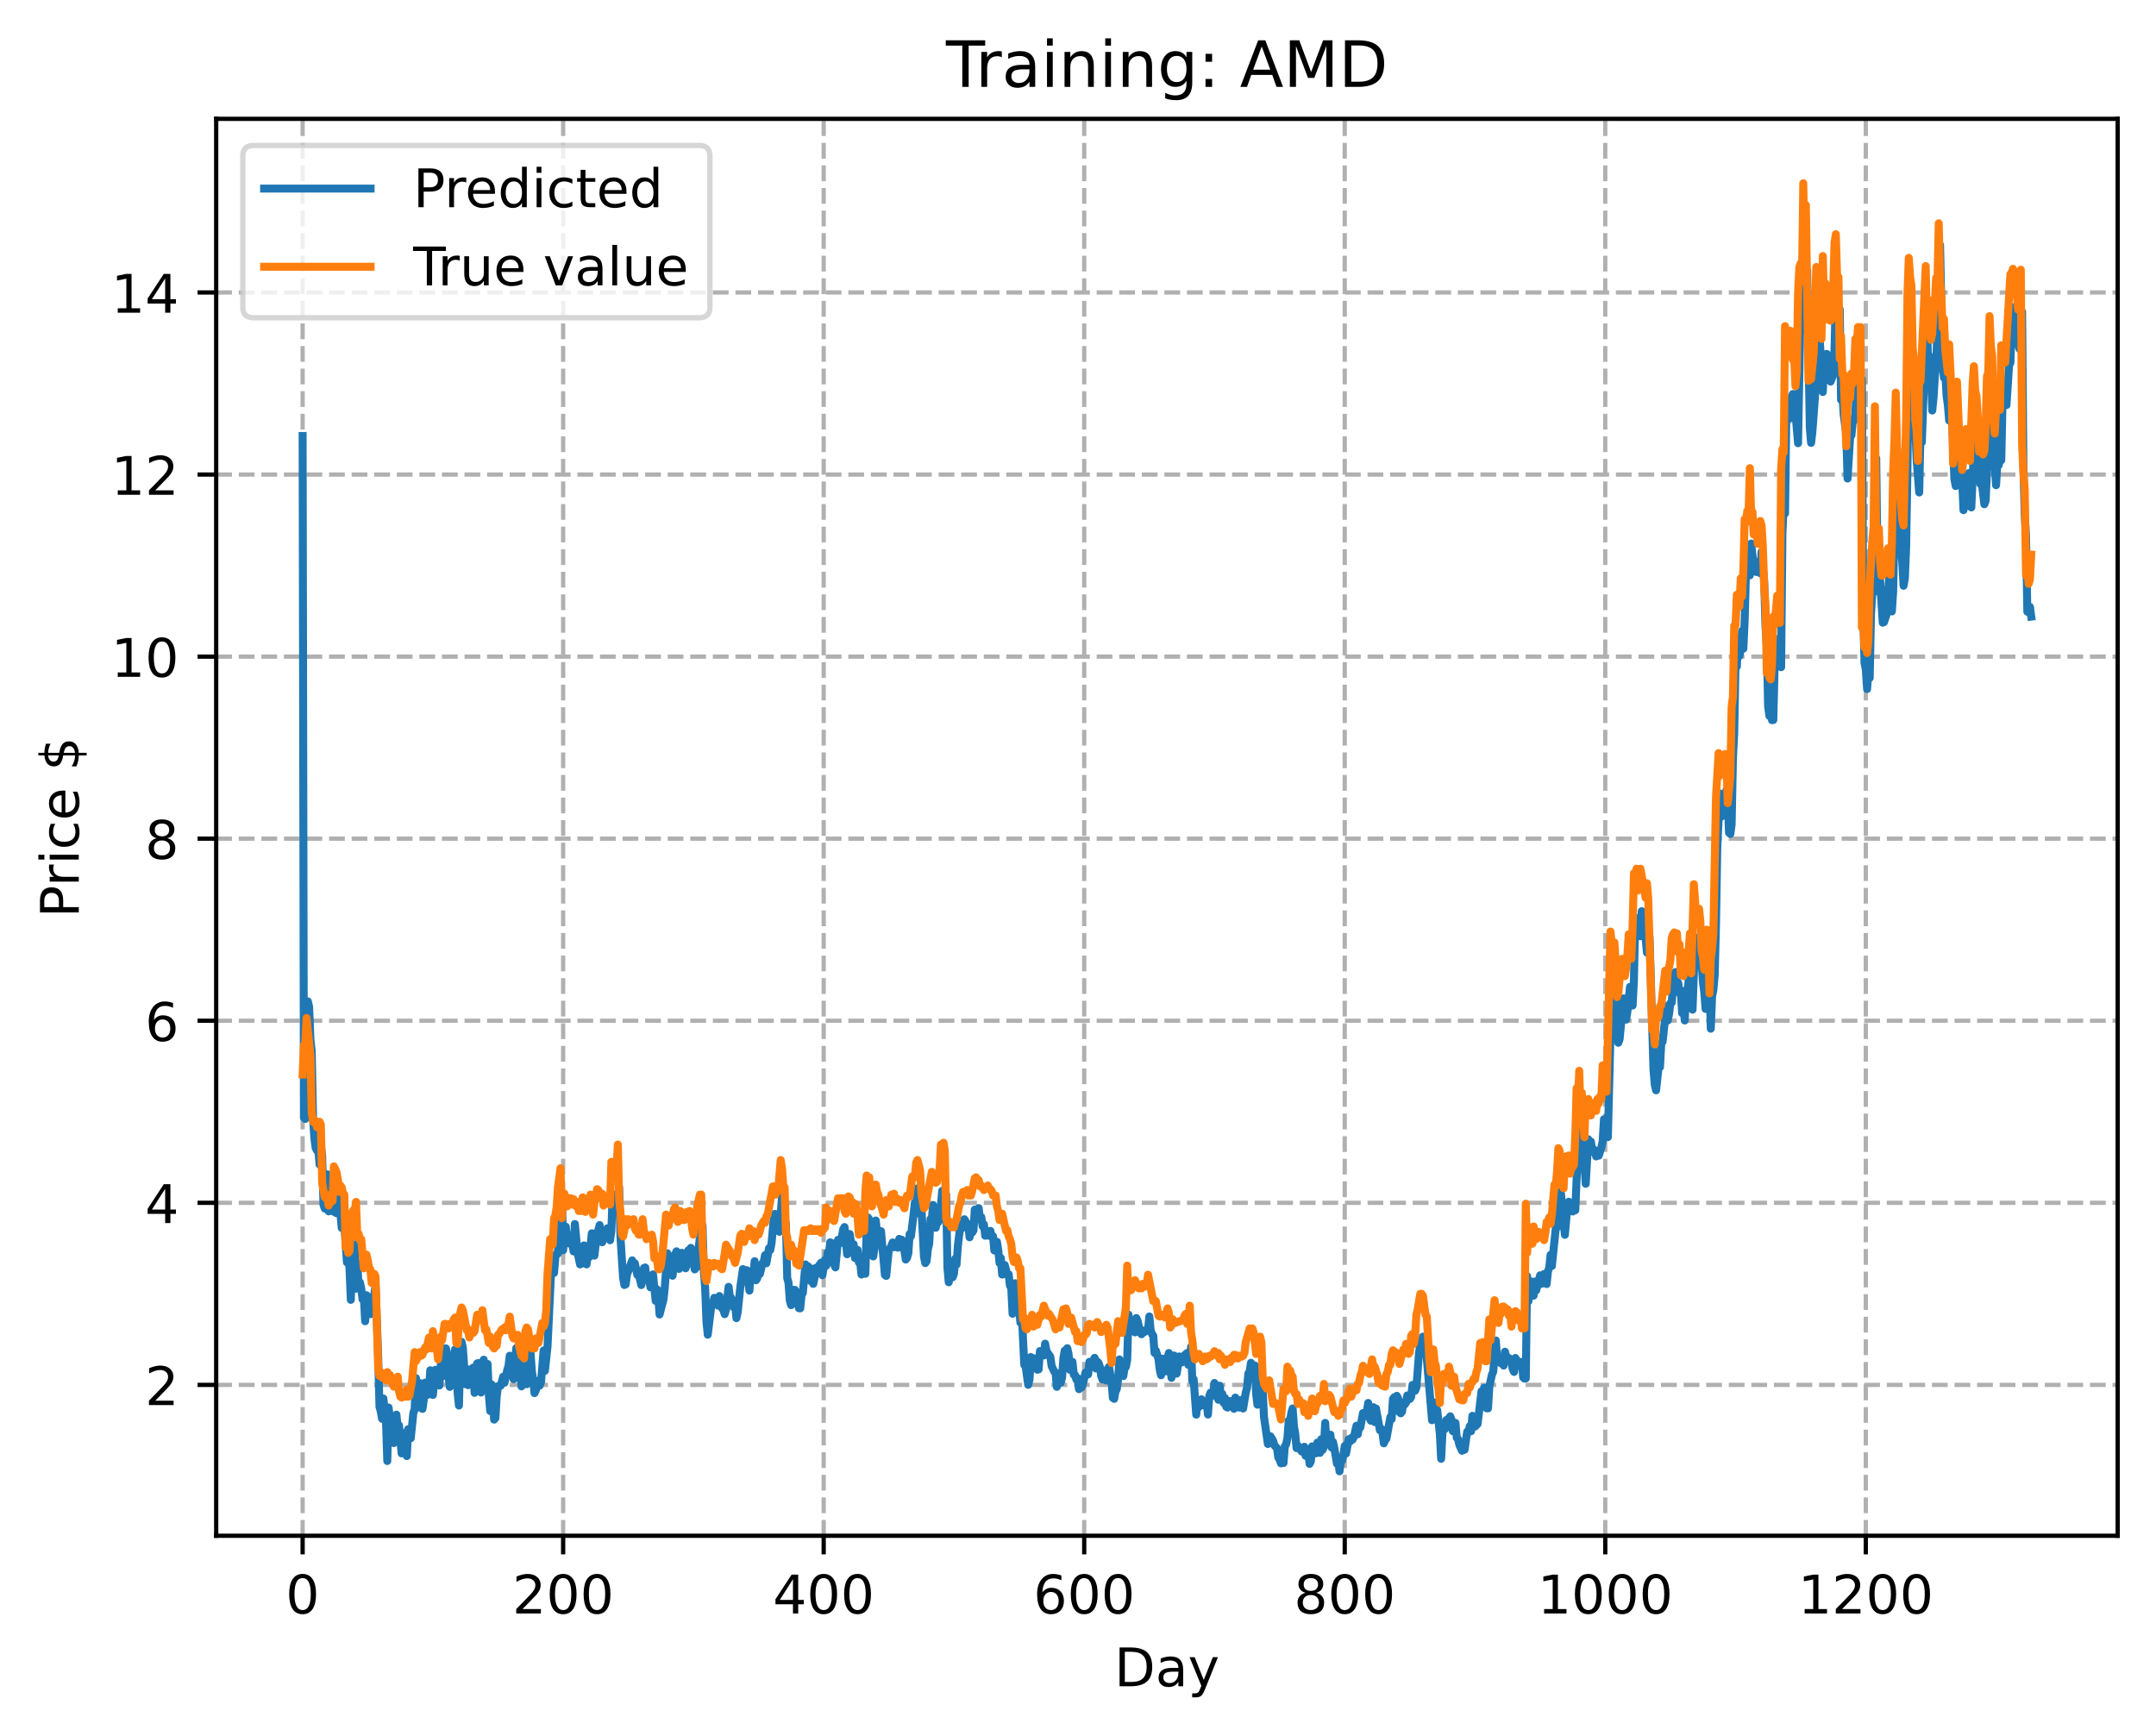 <?xml version="1.0" encoding="utf-8" standalone="no"?>
<!DOCTYPE svg PUBLIC "-//W3C//DTD SVG 1.1//EN"
  "http://www.w3.org/Graphics/SVG/1.1/DTD/svg11.dtd">
<!-- Created with matplotlib (https://matplotlib.org/) -->
<svg height="325.986pt" version="1.1" viewBox="0 0 404.923 325.986" width="404.923pt" xmlns="http://www.w3.org/2000/svg" xmlns:xlink="http://www.w3.org/1999/xlink">
 <defs>
  <style type="text/css">
*{stroke-linecap:butt;stroke-linejoin:round;}
  </style>
 </defs>
 <g id="figure_1">
  <g id="patch_1">
   <path d="M 0 325.986 
L 404.923 325.986 
L 404.923 0 
L 0 0 
z
" style="fill:#ffffff;"/>
  </g>
  <g id="axes_1">
   <g id="patch_2">
    <path d="M 40.603 288.43 
L 397.723 288.43 
L 397.723 22.318 
L 40.603 22.318 
z
" style="fill:#ffffff;"/>
   </g>
   <g id="matplotlib.axis_1">
    <g id="xtick_1">
     <g id="line2d_1">
      <path clip-path="url(#p740fc9e992)" d="M 56.836 288.43 
L 56.836 22.318 
" style="fill:none;stroke:#b0b0b0;stroke-dasharray:2.96,1.28;stroke-dashoffset:0;stroke-width:0.8;"/>
     </g>
     <g id="line2d_2">
      <defs>
       <path d="M 0 0 
L 0 3.5 
" id="m4f53f9d540" style="stroke:#000000;stroke-width:0.8;"/>
      </defs>
      <g>
       <use style="stroke:#000000;stroke-width:0.8;" x="56.836" xlink:href="#m4f53f9d540" y="288.43"/>
      </g>
     </g>
     <g id="text_1">
      <!-- 0 -->
      <defs>
       <path d="M 31.781 66.406 
Q 24.172 66.406 20.328 58.906 
Q 16.5 51.422 16.5 36.375 
Q 16.5 21.391 20.328 13.891 
Q 24.172 6.391 31.781 6.391 
Q 39.453 6.391 43.281 13.891 
Q 47.125 21.391 47.125 36.375 
Q 47.125 51.422 43.281 58.906 
Q 39.453 66.406 31.781 66.406 
z
M 31.781 74.219 
Q 44.047 74.219 50.516 64.516 
Q 56.984 54.828 56.984 36.375 
Q 56.984 17.969 50.516 8.266 
Q 44.047 -1.422 31.781 -1.422 
Q 19.531 -1.422 13.062 8.266 
Q 6.594 17.969 6.594 36.375 
Q 6.594 54.828 13.062 64.516 
Q 19.531 74.219 31.781 74.219 
z
" id="DejaVuSans-48"/>
      </defs>
      <g transform="translate(53.655 303.029)scale(0.1 -0.1)">
       <use xlink:href="#DejaVuSans-48"/>
      </g>
     </g>
    </g>
    <g id="xtick_2">
     <g id="line2d_3">
      <path clip-path="url(#p740fc9e992)" d="M 105.766 288.43 
L 105.766 22.318 
" style="fill:none;stroke:#b0b0b0;stroke-dasharray:2.96,1.28;stroke-dashoffset:0;stroke-width:0.8;"/>
     </g>
     <g id="line2d_4">
      <g>
       <use style="stroke:#000000;stroke-width:0.8;" x="105.766" xlink:href="#m4f53f9d540" y="288.43"/>
      </g>
     </g>
     <g id="text_2">
      <!-- 200 -->
      <defs>
       <path d="M 19.188 8.297 
L 53.609 8.297 
L 53.609 0 
L 7.328 0 
L 7.328 8.297 
Q 12.938 14.109 22.625 23.891 
Q 32.328 33.688 34.812 36.531 
Q 39.547 41.844 41.422 45.531 
Q 43.312 49.219 43.312 52.781 
Q 43.312 58.594 39.234 62.25 
Q 35.156 65.922 28.609 65.922 
Q 23.969 65.922 18.812 64.312 
Q 13.672 62.703 7.812 59.422 
L 7.812 69.391 
Q 13.766 71.781 18.938 73 
Q 24.125 74.219 28.422 74.219 
Q 39.75 74.219 46.484 68.547 
Q 53.219 62.891 53.219 53.422 
Q 53.219 48.922 51.531 44.891 
Q 49.859 40.875 45.406 35.406 
Q 44.188 33.984 37.641 27.219 
Q 31.109 20.453 19.188 8.297 
z
" id="DejaVuSans-50"/>
      </defs>
      <g transform="translate(96.223 303.029)scale(0.1 -0.1)">
       <use xlink:href="#DejaVuSans-50"/>
       <use x="63.623" xlink:href="#DejaVuSans-48"/>
       <use x="127.246" xlink:href="#DejaVuSans-48"/>
      </g>
     </g>
    </g>
    <g id="xtick_3">
     <g id="line2d_5">
      <path clip-path="url(#p740fc9e992)" d="M 154.697 288.43 
L 154.697 22.318 
" style="fill:none;stroke:#b0b0b0;stroke-dasharray:2.96,1.28;stroke-dashoffset:0;stroke-width:0.8;"/>
     </g>
     <g id="line2d_6">
      <g>
       <use style="stroke:#000000;stroke-width:0.8;" x="154.697" xlink:href="#m4f53f9d540" y="288.43"/>
      </g>
     </g>
     <g id="text_3">
      <!-- 400 -->
      <defs>
       <path d="M 37.797 64.312 
L 12.891 25.391 
L 37.797 25.391 
z
M 35.203 72.906 
L 47.609 72.906 
L 47.609 25.391 
L 58.016 25.391 
L 58.016 17.188 
L 47.609 17.188 
L 47.609 0 
L 37.797 0 
L 37.797 17.188 
L 4.891 17.188 
L 4.891 26.703 
z
" id="DejaVuSans-52"/>
      </defs>
      <g transform="translate(145.153 303.029)scale(0.1 -0.1)">
       <use xlink:href="#DejaVuSans-52"/>
       <use x="63.623" xlink:href="#DejaVuSans-48"/>
       <use x="127.246" xlink:href="#DejaVuSans-48"/>
      </g>
     </g>
    </g>
    <g id="xtick_4">
     <g id="line2d_7">
      <path clip-path="url(#p740fc9e992)" d="M 203.628 288.43 
L 203.628 22.318 
" style="fill:none;stroke:#b0b0b0;stroke-dasharray:2.96,1.28;stroke-dashoffset:0;stroke-width:0.8;"/>
     </g>
     <g id="line2d_8">
      <g>
       <use style="stroke:#000000;stroke-width:0.8;" x="203.628" xlink:href="#m4f53f9d540" y="288.43"/>
      </g>
     </g>
     <g id="text_4">
      <!-- 600 -->
      <defs>
       <path d="M 33.016 40.375 
Q 26.375 40.375 22.484 35.828 
Q 18.609 31.297 18.609 23.391 
Q 18.609 15.531 22.484 10.953 
Q 26.375 6.391 33.016 6.391 
Q 39.656 6.391 43.531 10.953 
Q 47.406 15.531 47.406 23.391 
Q 47.406 31.297 43.531 35.828 
Q 39.656 40.375 33.016 40.375 
z
M 52.594 71.297 
L 52.594 62.312 
Q 48.875 64.062 45.094 64.984 
Q 41.312 65.922 37.594 65.922 
Q 27.828 65.922 22.672 59.328 
Q 17.531 52.734 16.797 39.406 
Q 19.672 43.656 24.016 45.922 
Q 28.375 48.188 33.594 48.188 
Q 44.578 48.188 50.953 41.516 
Q 57.328 34.859 57.328 23.391 
Q 57.328 12.156 50.688 5.359 
Q 44.047 -1.422 33.016 -1.422 
Q 20.359 -1.422 13.672 8.266 
Q 6.984 17.969 6.984 36.375 
Q 6.984 53.656 15.188 63.938 
Q 23.391 74.219 37.203 74.219 
Q 40.922 74.219 44.703 73.484 
Q 48.484 72.75 52.594 71.297 
z
" id="DejaVuSans-54"/>
      </defs>
      <g transform="translate(194.084 303.029)scale(0.1 -0.1)">
       <use xlink:href="#DejaVuSans-54"/>
       <use x="63.623" xlink:href="#DejaVuSans-48"/>
       <use x="127.246" xlink:href="#DejaVuSans-48"/>
      </g>
     </g>
    </g>
    <g id="xtick_5">
     <g id="line2d_9">
      <path clip-path="url(#p740fc9e992)" d="M 252.558 288.43 
L 252.558 22.318 
" style="fill:none;stroke:#b0b0b0;stroke-dasharray:2.96,1.28;stroke-dashoffset:0;stroke-width:0.8;"/>
     </g>
     <g id="line2d_10">
      <g>
       <use style="stroke:#000000;stroke-width:0.8;" x="252.558" xlink:href="#m4f53f9d540" y="288.43"/>
      </g>
     </g>
     <g id="text_5">
      <!-- 800 -->
      <defs>
       <path d="M 31.781 34.625 
Q 24.75 34.625 20.719 30.859 
Q 16.703 27.094 16.703 20.516 
Q 16.703 13.922 20.719 10.156 
Q 24.75 6.391 31.781 6.391 
Q 38.812 6.391 42.859 10.172 
Q 46.922 13.969 46.922 20.516 
Q 46.922 27.094 42.891 30.859 
Q 38.875 34.625 31.781 34.625 
z
M 21.922 38.812 
Q 15.578 40.375 12.031 44.719 
Q 8.5 49.078 8.5 55.328 
Q 8.5 64.062 14.719 69.141 
Q 20.953 74.219 31.781 74.219 
Q 42.672 74.219 48.875 69.141 
Q 55.078 64.062 55.078 55.328 
Q 55.078 49.078 51.531 44.719 
Q 48 40.375 41.703 38.812 
Q 48.828 37.156 52.797 32.312 
Q 56.781 27.484 56.781 20.516 
Q 56.781 9.906 50.312 4.234 
Q 43.844 -1.422 31.781 -1.422 
Q 19.734 -1.422 13.25 4.234 
Q 6.781 9.906 6.781 20.516 
Q 6.781 27.484 10.781 32.312 
Q 14.797 37.156 21.922 38.812 
z
M 18.312 54.391 
Q 18.312 48.734 21.844 45.562 
Q 25.391 42.391 31.781 42.391 
Q 38.141 42.391 41.719 45.562 
Q 45.312 48.734 45.312 54.391 
Q 45.312 60.062 41.719 63.234 
Q 38.141 66.406 31.781 66.406 
Q 25.391 66.406 21.844 63.234 
Q 18.312 60.062 18.312 54.391 
z
" id="DejaVuSans-56"/>
      </defs>
      <g transform="translate(243.015 303.029)scale(0.1 -0.1)">
       <use xlink:href="#DejaVuSans-56"/>
       <use x="63.623" xlink:href="#DejaVuSans-48"/>
       <use x="127.246" xlink:href="#DejaVuSans-48"/>
      </g>
     </g>
    </g>
    <g id="xtick_6">
     <g id="line2d_11">
      <path clip-path="url(#p740fc9e992)" d="M 301.489 288.43 
L 301.489 22.318 
" style="fill:none;stroke:#b0b0b0;stroke-dasharray:2.96,1.28;stroke-dashoffset:0;stroke-width:0.8;"/>
     </g>
     <g id="line2d_12">
      <g>
       <use style="stroke:#000000;stroke-width:0.8;" x="301.489" xlink:href="#m4f53f9d540" y="288.43"/>
      </g>
     </g>
     <g id="text_6">
      <!-- 1000 -->
      <defs>
       <path d="M 12.406 8.297 
L 28.516 8.297 
L 28.516 63.922 
L 10.984 60.406 
L 10.984 69.391 
L 28.422 72.906 
L 38.281 72.906 
L 38.281 8.297 
L 54.391 8.297 
L 54.391 0 
L 12.406 0 
z
" id="DejaVuSans-49"/>
      </defs>
      <g transform="translate(288.764 303.029)scale(0.1 -0.1)">
       <use xlink:href="#DejaVuSans-49"/>
       <use x="63.623" xlink:href="#DejaVuSans-48"/>
       <use x="127.246" xlink:href="#DejaVuSans-48"/>
       <use x="190.869" xlink:href="#DejaVuSans-48"/>
      </g>
     </g>
    </g>
    <g id="xtick_7">
     <g id="line2d_13">
      <path clip-path="url(#p740fc9e992)" d="M 350.419 288.43 
L 350.419 22.318 
" style="fill:none;stroke:#b0b0b0;stroke-dasharray:2.96,1.28;stroke-dashoffset:0;stroke-width:0.8;"/>
     </g>
     <g id="line2d_14">
      <g>
       <use style="stroke:#000000;stroke-width:0.8;" x="350.419" xlink:href="#m4f53f9d540" y="288.43"/>
      </g>
     </g>
     <g id="text_7">
      <!-- 1200 -->
      <g transform="translate(337.694 303.029)scale(0.1 -0.1)">
       <use xlink:href="#DejaVuSans-49"/>
       <use x="63.623" xlink:href="#DejaVuSans-50"/>
       <use x="127.246" xlink:href="#DejaVuSans-48"/>
       <use x="190.869" xlink:href="#DejaVuSans-48"/>
      </g>
     </g>
    </g>
    <g id="text_8">
     <!-- Day -->
     <defs>
      <path d="M 19.672 64.797 
L 19.672 8.109 
L 31.594 8.109 
Q 46.688 8.109 53.688 14.938 
Q 60.688 21.781 60.688 36.531 
Q 60.688 51.172 53.688 57.984 
Q 46.688 64.797 31.594 64.797 
z
M 9.812 72.906 
L 30.078 72.906 
Q 51.266 72.906 61.172 64.094 
Q 71.094 55.281 71.094 36.531 
Q 71.094 17.672 61.125 8.828 
Q 51.172 0 30.078 0 
L 9.812 0 
z
" id="DejaVuSans-68"/>
      <path d="M 34.281 27.484 
Q 23.391 27.484 19.188 25 
Q 14.984 22.516 14.984 16.5 
Q 14.984 11.719 18.141 8.906 
Q 21.297 6.109 26.703 6.109 
Q 34.188 6.109 38.703 11.406 
Q 43.219 16.703 43.219 25.484 
L 43.219 27.484 
z
M 52.203 31.203 
L 52.203 0 
L 43.219 0 
L 43.219 8.297 
Q 40.141 3.328 35.547 0.953 
Q 30.953 -1.422 24.312 -1.422 
Q 15.922 -1.422 10.953 3.297 
Q 6 8.016 6 15.922 
Q 6 25.141 12.172 29.828 
Q 18.359 34.516 30.609 34.516 
L 43.219 34.516 
L 43.219 35.406 
Q 43.219 41.609 39.141 45 
Q 35.062 48.391 27.688 48.391 
Q 23 48.391 18.547 47.266 
Q 14.109 46.141 10.016 43.891 
L 10.016 52.203 
Q 14.938 54.109 19.578 55.047 
Q 24.219 56 28.609 56 
Q 40.484 56 46.344 49.844 
Q 52.203 43.703 52.203 31.203 
z
" id="DejaVuSans-97"/>
      <path d="M 32.172 -5.078 
Q 28.375 -14.844 24.75 -17.812 
Q 21.141 -20.797 15.094 -20.797 
L 7.906 -20.797 
L 7.906 -13.281 
L 13.188 -13.281 
Q 16.891 -13.281 18.938 -11.516 
Q 21 -9.766 23.484 -3.219 
L 25.094 0.875 
L 2.984 54.688 
L 12.5 54.688 
L 29.594 11.922 
L 46.688 54.688 
L 56.203 54.688 
z
" id="DejaVuSans-121"/>
     </defs>
     <g transform="translate(209.29 316.707)scale(0.1 -0.1)">
      <use xlink:href="#DejaVuSans-68"/>
      <use x="77.002" xlink:href="#DejaVuSans-97"/>
      <use x="138.281" xlink:href="#DejaVuSans-121"/>
     </g>
    </g>
   </g>
   <g id="matplotlib.axis_2">
    <g id="ytick_1">
     <g id="line2d_15">
      <path clip-path="url(#p740fc9e992)" d="M 40.603 260.096 
L 397.723 260.096 
" style="fill:none;stroke:#b0b0b0;stroke-dasharray:2.96,1.28;stroke-dashoffset:0;stroke-width:0.8;"/>
     </g>
     <g id="line2d_16">
      <defs>
       <path d="M 0 0 
L -3.5 0 
" id="m94bd535804" style="stroke:#000000;stroke-width:0.8;"/>
      </defs>
      <g>
       <use style="stroke:#000000;stroke-width:0.8;" x="40.603" xlink:href="#m94bd535804" y="260.096"/>
      </g>
     </g>
     <g id="text_9">
      <!-- 2 -->
      <g transform="translate(27.241 263.895)scale(0.1 -0.1)">
       <use xlink:href="#DejaVuSans-50"/>
      </g>
     </g>
    </g>
    <g id="ytick_2">
     <g id="line2d_17">
      <path clip-path="url(#p740fc9e992)" d="M 40.603 225.902 
L 397.723 225.902 
" style="fill:none;stroke:#b0b0b0;stroke-dasharray:2.96,1.28;stroke-dashoffset:0;stroke-width:0.8;"/>
     </g>
     <g id="line2d_18">
      <g>
       <use style="stroke:#000000;stroke-width:0.8;" x="40.603" xlink:href="#m94bd535804" y="225.902"/>
      </g>
     </g>
     <g id="text_10">
      <!-- 4 -->
      <g transform="translate(27.241 229.701)scale(0.1 -0.1)">
       <use xlink:href="#DejaVuSans-52"/>
      </g>
     </g>
    </g>
    <g id="ytick_3">
     <g id="line2d_19">
      <path clip-path="url(#p740fc9e992)" d="M 40.603 191.707 
L 397.723 191.707 
" style="fill:none;stroke:#b0b0b0;stroke-dasharray:2.96,1.28;stroke-dashoffset:0;stroke-width:0.8;"/>
     </g>
     <g id="line2d_20">
      <g>
       <use style="stroke:#000000;stroke-width:0.8;" x="40.603" xlink:href="#m94bd535804" y="191.707"/>
      </g>
     </g>
     <g id="text_11">
      <!-- 6 -->
      <g transform="translate(27.241 195.507)scale(0.1 -0.1)">
       <use xlink:href="#DejaVuSans-54"/>
      </g>
     </g>
    </g>
    <g id="ytick_4">
     <g id="line2d_21">
      <path clip-path="url(#p740fc9e992)" d="M 40.603 157.513 
L 397.723 157.513 
" style="fill:none;stroke:#b0b0b0;stroke-dasharray:2.96,1.28;stroke-dashoffset:0;stroke-width:0.8;"/>
     </g>
     <g id="line2d_22">
      <g>
       <use style="stroke:#000000;stroke-width:0.8;" x="40.603" xlink:href="#m94bd535804" y="157.513"/>
      </g>
     </g>
     <g id="text_12">
      <!-- 8 -->
      <g transform="translate(27.241 161.312)scale(0.1 -0.1)">
       <use xlink:href="#DejaVuSans-56"/>
      </g>
     </g>
    </g>
    <g id="ytick_5">
     <g id="line2d_23">
      <path clip-path="url(#p740fc9e992)" d="M 40.603 123.319 
L 397.723 123.319 
" style="fill:none;stroke:#b0b0b0;stroke-dasharray:2.96,1.28;stroke-dashoffset:0;stroke-width:0.8;"/>
     </g>
     <g id="line2d_24">
      <g>
       <use style="stroke:#000000;stroke-width:0.8;" x="40.603" xlink:href="#m94bd535804" y="123.319"/>
      </g>
     </g>
     <g id="text_13">
      <!-- 10 -->
      <g transform="translate(20.878 127.118)scale(0.1 -0.1)">
       <use xlink:href="#DejaVuSans-49"/>
       <use x="63.623" xlink:href="#DejaVuSans-48"/>
      </g>
     </g>
    </g>
    <g id="ytick_6">
     <g id="line2d_25">
      <path clip-path="url(#p740fc9e992)" d="M 40.603 89.125 
L 397.723 89.125 
" style="fill:none;stroke:#b0b0b0;stroke-dasharray:2.96,1.28;stroke-dashoffset:0;stroke-width:0.8;"/>
     </g>
     <g id="line2d_26">
      <g>
       <use style="stroke:#000000;stroke-width:0.8;" x="40.603" xlink:href="#m94bd535804" y="89.125"/>
      </g>
     </g>
     <g id="text_14">
      <!-- 12 -->
      <g transform="translate(20.878 92.924)scale(0.1 -0.1)">
       <use xlink:href="#DejaVuSans-49"/>
       <use x="63.623" xlink:href="#DejaVuSans-50"/>
      </g>
     </g>
    </g>
    <g id="ytick_7">
     <g id="line2d_27">
      <path clip-path="url(#p740fc9e992)" d="M 40.603 54.931 
L 397.723 54.931 
" style="fill:none;stroke:#b0b0b0;stroke-dasharray:2.96,1.28;stroke-dashoffset:0;stroke-width:0.8;"/>
     </g>
     <g id="line2d_28">
      <g>
       <use style="stroke:#000000;stroke-width:0.8;" x="40.603" xlink:href="#m94bd535804" y="54.931"/>
      </g>
     </g>
     <g id="text_15">
      <!-- 14 -->
      <g transform="translate(20.878 58.73)scale(0.1 -0.1)">
       <use xlink:href="#DejaVuSans-49"/>
       <use x="63.623" xlink:href="#DejaVuSans-52"/>
      </g>
     </g>
    </g>
    <g id="text_16">
     <!-- Price $ -->
     <defs>
      <path d="M 19.672 64.797 
L 19.672 37.406 
L 32.078 37.406 
Q 38.969 37.406 42.719 40.969 
Q 46.484 44.531 46.484 51.125 
Q 46.484 57.672 42.719 61.234 
Q 38.969 64.797 32.078 64.797 
z
M 9.812 72.906 
L 32.078 72.906 
Q 44.344 72.906 50.609 67.359 
Q 56.891 61.812 56.891 51.125 
Q 56.891 40.328 50.609 34.812 
Q 44.344 29.297 32.078 29.297 
L 19.672 29.297 
L 19.672 0 
L 9.812 0 
z
" id="DejaVuSans-80"/>
      <path d="M 41.109 46.297 
Q 39.594 47.172 37.812 47.578 
Q 36.031 48 33.891 48 
Q 26.266 48 22.188 43.047 
Q 18.109 38.094 18.109 28.812 
L 18.109 0 
L 9.078 0 
L 9.078 54.688 
L 18.109 54.688 
L 18.109 46.188 
Q 20.953 51.172 25.484 53.578 
Q 30.031 56 36.531 56 
Q 37.453 56 38.578 55.875 
Q 39.703 55.766 41.062 55.516 
z
" id="DejaVuSans-114"/>
      <path d="M 9.422 54.688 
L 18.406 54.688 
L 18.406 0 
L 9.422 0 
z
M 9.422 75.984 
L 18.406 75.984 
L 18.406 64.594 
L 9.422 64.594 
z
" id="DejaVuSans-105"/>
      <path d="M 48.781 52.594 
L 48.781 44.188 
Q 44.969 46.297 41.141 47.344 
Q 37.312 48.391 33.406 48.391 
Q 24.656 48.391 19.812 42.844 
Q 14.984 37.312 14.984 27.297 
Q 14.984 17.281 19.812 11.734 
Q 24.656 6.203 33.406 6.203 
Q 37.312 6.203 41.141 7.25 
Q 44.969 8.297 48.781 10.406 
L 48.781 2.094 
Q 45.016 0.344 40.984 -0.531 
Q 36.969 -1.422 32.422 -1.422 
Q 20.062 -1.422 12.781 6.344 
Q 5.516 14.109 5.516 27.297 
Q 5.516 40.672 12.859 48.328 
Q 20.219 56 33.016 56 
Q 37.156 56 41.109 55.141 
Q 45.062 54.297 48.781 52.594 
z
" id="DejaVuSans-99"/>
      <path d="M 56.203 29.594 
L 56.203 25.203 
L 14.891 25.203 
Q 15.484 15.922 20.484 11.062 
Q 25.484 6.203 34.422 6.203 
Q 39.594 6.203 44.453 7.469 
Q 49.312 8.734 54.109 11.281 
L 54.109 2.781 
Q 49.266 0.734 44.188 -0.344 
Q 39.109 -1.422 33.891 -1.422 
Q 20.797 -1.422 13.156 6.188 
Q 5.516 13.812 5.516 26.812 
Q 5.516 40.234 12.766 48.109 
Q 20.016 56 32.328 56 
Q 43.359 56 49.781 48.891 
Q 56.203 41.797 56.203 29.594 
z
M 47.219 32.234 
Q 47.125 39.594 43.094 43.984 
Q 39.062 48.391 32.422 48.391 
Q 24.906 48.391 20.391 44.141 
Q 15.875 39.891 15.188 32.172 
z
" id="DejaVuSans-101"/>
      <path id="DejaVuSans-32"/>
      <path d="M 33.797 -14.703 
L 28.906 -14.703 
L 28.859 0 
Q 23.734 0.094 18.609 1.188 
Q 13.484 2.297 8.297 4.5 
L 8.297 13.281 
Q 13.281 10.156 18.375 8.562 
Q 23.484 6.984 28.906 6.938 
L 28.906 29.203 
Q 18.109 30.953 13.203 35.156 
Q 8.297 39.359 8.297 46.688 
Q 8.297 54.641 13.625 59.219 
Q 18.953 63.812 28.906 64.5 
L 28.906 75.984 
L 33.797 75.984 
L 33.797 64.656 
Q 38.328 64.453 42.578 63.688 
Q 46.828 62.938 50.875 61.625 
L 50.875 53.078 
Q 46.828 55.125 42.547 56.25 
Q 38.281 57.375 33.797 57.562 
L 33.797 36.719 
Q 44.875 35.016 50.094 30.609 
Q 55.328 26.219 55.328 18.609 
Q 55.328 10.359 49.781 5.594 
Q 44.234 0.828 33.797 0.094 
z
M 28.906 37.594 
L 28.906 57.625 
Q 23.25 56.984 20.266 54.391 
Q 17.281 51.812 17.281 47.516 
Q 17.281 43.312 20.031 40.969 
Q 22.797 38.625 28.906 37.594 
z
M 33.797 28.219 
L 33.797 7.078 
Q 39.984 7.906 43.141 10.594 
Q 46.297 13.281 46.297 17.672 
Q 46.297 21.969 43.281 24.5 
Q 40.281 27.047 33.797 28.219 
z
" id="DejaVuSans-36"/>
     </defs>
     <g transform="translate(14.798 172.342)rotate(-90)scale(0.1 -0.1)">
      <use xlink:href="#DejaVuSans-80"/>
      <use x="58.553" xlink:href="#DejaVuSans-114"/>
      <use x="99.666" xlink:href="#DejaVuSans-105"/>
      <use x="127.449" xlink:href="#DejaVuSans-99"/>
      <use x="182.43" xlink:href="#DejaVuSans-101"/>
      <use x="243.953" xlink:href="#DejaVuSans-32"/>
      <use x="275.74" xlink:href="#DejaVuSans-36"/>
     </g>
    </g>
   </g>
   <g id="line2d_29">
    <path clip-path="url(#p740fc9e992)" d="M 56.836 81.886 
L 57.081 209.889 
L 57.325 210.152 
L 57.814 188.072 
L 58.059 189.117 
L 58.304 195.217 
L 58.548 197.483 
L 58.793 210.062 
L 59.038 213.748 
L 59.282 215.608 
L 59.527 216.083 
L 59.772 215.798 
L 60.016 218.727 
L 60.261 214.997 
L 60.506 217.111 
L 60.75 226.27 
L 60.995 226.975 
L 61.24 224.932 
L 61.484 220.558 
L 61.729 227.506 
L 62.218 222.167 
L 62.463 226.617 
L 62.708 227.595 
L 62.952 227.316 
L 63.197 227.85 
L 63.441 227.124 
L 63.686 225.076 
L 64.175 230.629 
L 64.42 226.321 
L 65.154 237.088 
L 65.399 234.452 
L 65.643 238.334 
L 65.888 244.132 
L 66.133 235.195 
L 66.377 233.942 
L 66.622 233.707 
L 66.867 242.033 
L 67.111 237.165 
L 67.356 241.953 
L 67.601 240.86 
L 67.845 241.99 
L 68.09 244.036 
L 68.335 243.625 
L 68.579 248.149 
L 68.824 243.26 
L 69.313 244.13 
L 69.558 246.823 
L 69.802 245.757 
L 70.047 246.453 
L 70.292 243.07 
L 70.536 241.499 
L 71.026 254.867 
L 71.27 264.208 
L 71.515 265.106 
L 71.76 266.475 
L 72.004 262.658 
L 72.494 266.936 
L 72.738 274.397 
L 72.983 264.356 
L 73.228 266.378 
L 73.472 267.413 
L 73.717 267.648 
L 73.962 271.028 
L 74.206 270.733 
L 74.451 265.692 
L 74.696 268.077 
L 74.94 267.698 
L 75.429 272.965 
L 75.674 272.788 
L 75.919 269.178 
L 76.408 273.467 
L 76.653 268.429 
L 76.897 270.05 
L 77.142 270.122 
L 77.631 265.39 
L 77.876 264.655 
L 78.121 258.829 
L 78.365 264.392 
L 78.61 262.943 
L 78.855 259.76 
L 79.344 264.611 
L 79.589 262.903 
L 79.833 259.676 
L 80.078 259.857 
L 80.323 261.956 
L 80.567 260.984 
L 80.812 257.353 
L 81.056 258.272 
L 81.301 261.993 
L 81.79 257.26 
L 82.035 259.771 
L 82.28 259.28 
L 82.524 260.209 
L 83.014 253.106 
L 83.258 258.427 
L 83.503 257.377 
L 83.748 253.247 
L 83.992 254.338 
L 84.237 258.522 
L 84.482 260.48 
L 84.726 255.526 
L 84.971 256.657 
L 85.216 256.7 
L 85.46 253.445 
L 85.705 254.646 
L 85.95 261.66 
L 86.194 263.973 
L 86.439 254.781 
L 86.684 252.002 
L 86.928 253.104 
L 87.417 259.969 
L 87.662 259.541 
L 87.907 260.152 
L 88.151 257.201 
L 88.396 259.672 
L 88.641 259.941 
L 88.885 256.852 
L 89.13 261.593 
L 89.375 260.639 
L 89.619 256.064 
L 89.864 255.996 
L 90.353 261.537 
L 90.598 255.98 
L 90.843 255.37 
L 91.087 257.255 
L 91.332 261.099 
L 91.577 256.172 
L 91.821 262.113 
L 92.066 265.008 
L 92.311 260.01 
L 92.555 262.017 
L 92.8 266.62 
L 93.044 266.334 
L 93.289 262.247 
L 93.534 260.351 
L 94.023 260.265 
L 94.512 258.549 
L 94.757 259.698 
L 95.246 257.407 
L 95.491 256.596 
L 95.736 254.626 
L 95.98 255.196 
L 96.47 259.041 
L 96.959 253.185 
L 97.204 253.463 
L 97.448 255.238 
L 97.693 256.138 
L 97.938 260.38 
L 98.427 255.649 
L 98.672 259.518 
L 98.916 259.984 
L 99.161 255.352 
L 99.405 255.218 
L 99.65 254.203 
L 99.895 257.616 
L 100.139 259.102 
L 100.384 261.646 
L 100.629 261.154 
L 101.118 259.336 
L 101.363 260.229 
L 101.607 259.594 
L 102.097 253.636 
L 102.341 257.455 
L 102.831 252.884 
L 103.565 237.512 
L 103.809 236.974 
L 104.054 239.068 
L 104.299 236.152 
L 104.543 235.439 
L 104.788 235.432 
L 105.032 230.474 
L 105.277 227.837 
L 105.522 223.97 
L 105.766 234.794 
L 106.011 231.466 
L 106.256 230.38 
L 106.5 232.363 
L 106.99 233.579 
L 107.234 232.073 
L 107.724 235.032 
L 107.968 229.886 
L 108.458 235.226 
L 108.947 237.475 
L 109.192 235.712 
L 109.436 237.277 
L 109.681 233.904 
L 110.17 237.471 
L 110.415 235.48 
L 110.66 236.101 
L 111.149 231.63 
L 111.393 232.75 
L 111.638 235.828 
L 112.127 231.529 
L 112.372 231.046 
L 112.617 230.09 
L 113.106 233.312 
L 113.351 231.602 
L 113.595 232.278 
L 113.84 232.481 
L 114.085 230.692 
L 114.329 232.35 
L 114.574 232.934 
L 114.819 231.23 
L 115.063 224.275 
L 115.553 226.793 
L 115.797 224.355 
L 116.042 226.602 
L 116.287 223.07 
L 116.531 232.392 
L 117.02 239.952 
L 117.265 241.339 
L 117.51 241.219 
L 117.754 239.364 
L 118.733 236.714 
L 118.978 238.125 
L 119.222 237.252 
L 119.712 239.458 
L 119.956 239.309 
L 120.446 241.353 
L 120.69 240.198 
L 120.935 238.159 
L 121.18 238.047 
L 121.424 240.345 
L 121.669 240.062 
L 121.914 240.201 
L 122.158 241.771 
L 122.403 241.599 
L 122.648 239.349 
L 123.137 244.32 
L 123.381 242.143 
L 123.626 243.552 
L 123.871 246.876 
L 124.605 244.064 
L 124.849 241.874 
L 125.339 235.39 
L 125.828 237.541 
L 126.073 237.948 
L 126.317 239.6 
L 126.807 235.58 
L 127.051 235.013 
L 127.541 238.316 
L 127.785 237.16 
L 128.03 235.291 
L 128.275 235.531 
L 128.519 236.369 
L 128.764 238.199 
L 129.008 237.395 
L 129.253 234.842 
L 129.498 235.619 
L 129.742 234.365 
L 130.476 238.408 
L 130.966 237.816 
L 131.21 234.413 
L 131.7 230.228 
L 131.944 230.2 
L 132.189 238.632 
L 132.434 241.954 
L 132.678 248.147 
L 132.923 250.673 
L 133.657 244.728 
L 133.902 244.97 
L 134.146 243.759 
L 134.391 244.649 
L 134.636 244.397 
L 134.88 245.22 
L 135.125 243.417 
L 135.614 245.698 
L 135.859 245.994 
L 136.103 246.823 
L 136.348 245.978 
L 136.837 241.686 
L 137.082 243.642 
L 137.327 243.76 
L 137.571 244.305 
L 137.816 245.547 
L 138.061 244.852 
L 138.305 247.568 
L 138.55 246.445 
L 139.039 241.72 
L 139.529 238.351 
L 139.773 240.048 
L 140.018 240.506 
L 140.263 238.555 
L 140.752 242.39 
L 140.996 239.017 
L 141.241 239.835 
L 141.486 239.719 
L 141.73 236.867 
L 141.975 240.452 
L 142.22 240.085 
L 142.464 237.887 
L 142.709 239.279 
L 143.198 237.27 
L 143.443 236.979 
L 143.688 235.736 
L 143.932 237.253 
L 144.422 234.446 
L 144.666 234.768 
L 144.911 233.447 
L 145.4 228.015 
L 145.645 227.996 
L 145.89 230.199 
L 146.134 230.152 
L 146.379 231.341 
L 146.868 224.785 
L 147.357 230.422 
L 147.602 229.711 
L 147.847 240.021 
L 148.091 240.915 
L 148.336 244.236 
L 148.581 245.121 
L 148.825 242.211 
L 149.07 243.548 
L 149.315 242.26 
L 149.559 242.666 
L 150.049 245.707 
L 150.293 245.724 
L 150.538 243.209 
L 150.783 242.831 
L 151.272 237.48 
L 151.517 238.101 
L 151.761 237.83 
L 152.251 240.581 
L 152.495 238.28 
L 152.74 241.128 
L 152.984 239.937 
L 153.229 238.125 
L 153.474 238.825 
L 153.718 237.831 
L 154.208 237.148 
L 154.452 239.505 
L 154.942 236.607 
L 155.186 237.709 
L 155.431 235.242 
L 155.676 235.425 
L 155.92 233.325 
L 156.165 233.439 
L 156.654 237.445 
L 156.899 238.036 
L 157.388 232.859 
L 157.633 233.48 
L 157.878 233.462 
L 158.367 230.872 
L 158.612 230.457 
L 159.101 235.571 
L 159.345 234.258 
L 159.59 231.773 
L 160.079 234.991 
L 160.324 233.682 
L 160.569 236.267 
L 160.813 235.736 
L 161.058 234.744 
L 161.303 237.096 
L 161.547 237.084 
L 161.792 239.371 
L 162.037 237.714 
L 162.281 239.049 
L 162.526 239.234 
L 162.771 230.85 
L 163.015 228.659 
L 163.26 229.017 
L 163.505 229.879 
L 163.749 231.522 
L 163.994 235.978 
L 164.239 234.435 
L 164.483 229.232 
L 164.728 231.637 
L 164.972 231.909 
L 165.217 233.428 
L 165.462 231.229 
L 166.196 239.459 
L 166.44 239.636 
L 166.93 234.677 
L 167.174 234.51 
L 167.664 233.349 
L 167.908 234.239 
L 168.153 233.695 
L 168.398 234.217 
L 168.642 234.333 
L 168.887 232.681 
L 169.132 233.693 
L 169.376 232.847 
L 169.621 233.368 
L 170.11 236.558 
L 170.355 236.248 
L 170.6 235.365 
L 170.844 231.758 
L 171.089 232.163 
L 171.578 228.121 
L 171.823 225.846 
L 172.067 227.903 
L 172.312 223.168 
L 172.557 224.269 
L 172.801 226.017 
L 173.046 226.682 
L 173.535 236.051 
L 173.78 237.227 
L 174.025 236.873 
L 174.269 234.591 
L 174.514 233.6 
L 174.759 228.965 
L 175.003 228.988 
L 175.248 226.314 
L 175.493 227.419 
L 175.737 230.593 
L 175.982 229.565 
L 176.227 229.536 
L 176.471 229.101 
L 176.96 223.649 
L 177.205 225.437 
L 177.45 223.937 
L 177.694 224.352 
L 177.939 238.108 
L 178.184 240.824 
L 178.428 239.215 
L 178.673 238.849 
L 178.918 239.887 
L 179.162 239.237 
L 179.407 236.397 
L 179.652 237.489 
L 179.896 234.016 
L 180.386 229.931 
L 180.63 230.726 
L 180.875 230.162 
L 181.12 228.991 
L 181.364 229.41 
L 181.609 230.172 
L 181.854 229.913 
L 182.098 232.384 
L 182.343 231.086 
L 182.588 231.487 
L 182.832 231.088 
L 183.077 227.183 
L 183.321 228.222 
L 183.566 227.313 
L 183.811 226.903 
L 184.055 229.055 
L 184.3 228.59 
L 184.545 230.31 
L 184.789 229.963 
L 185.034 232.081 
L 185.279 231.915 
L 185.523 232.068 
L 186.013 231.177 
L 186.257 232.293 
L 186.502 232.174 
L 186.747 234.857 
L 186.991 233.333 
L 187.236 233.226 
L 187.481 234.793 
L 187.725 237.206 
L 187.97 236.288 
L 188.215 239.371 
L 188.459 239.323 
L 188.704 237.586 
L 189.193 239.448 
L 189.438 239.312 
L 189.682 241.473 
L 189.927 241.93 
L 190.172 246.742 
L 190.416 246.027 
L 190.661 241.011 
L 190.906 241.745 
L 191.15 243.034 
L 191.64 248.406 
L 191.884 246.395 
L 192.374 256.35 
L 192.618 256.566 
L 193.108 260.083 
L 193.352 259.093 
L 193.597 254.872 
L 193.842 255.734 
L 194.086 255.101 
L 194.331 255.147 
L 194.82 257.248 
L 195.065 257.197 
L 195.309 253.746 
L 196.043 254.572 
L 196.288 252.362 
L 196.533 253.734 
L 197.267 254.816 
L 197.511 256.565 
L 198.001 257.594 
L 198.245 257.771 
L 198.49 260.47 
L 198.735 259.432 
L 198.979 259.299 
L 199.224 259.693 
L 199.469 258.723 
L 199.713 255.097 
L 199.958 253.676 
L 200.203 254.362 
L 200.447 253.208 
L 200.692 254.326 
L 200.936 257.267 
L 201.426 255.77 
L 201.67 258.179 
L 201.915 258.272 
L 202.16 259.106 
L 202.404 258.847 
L 202.649 260.901 
L 202.894 260.402 
L 203.138 260.573 
L 203.383 259.978 
L 203.872 257.777 
L 204.362 258.131 
L 204.606 255.768 
L 204.851 255.968 
L 205.096 256.722 
L 205.34 255.49 
L 205.585 255.025 
L 205.83 257.016 
L 206.074 255.717 
L 206.319 255.971 
L 206.563 256.654 
L 206.808 258.373 
L 207.053 259.087 
L 207.297 258.501 
L 207.542 257.414 
L 207.787 259.284 
L 208.031 257.148 
L 208.276 256.705 
L 208.765 259.532 
L 209.01 262.543 
L 209.255 262.721 
L 209.499 261.326 
L 209.744 260.893 
L 209.989 259.078 
L 210.233 255.318 
L 210.478 257.093 
L 210.967 258.448 
L 211.212 256.969 
L 211.457 256.718 
L 211.701 255.393 
L 211.946 246.896 
L 212.191 250.051 
L 212.68 248.651 
L 212.924 249.761 
L 213.169 250.237 
L 213.414 247.546 
L 213.658 248.065 
L 214.148 250.313 
L 214.392 250.589 
L 214.637 249.879 
L 214.882 250.202 
L 215.616 249.721 
L 215.86 247.25 
L 216.105 249.814 
L 216.35 250.545 
L 216.594 250.855 
L 216.839 254.107 
L 217.084 253.672 
L 217.573 255.252 
L 217.818 257.29 
L 218.062 258.29 
L 218.307 255.178 
L 218.551 256.03 
L 218.796 257.521 
L 219.041 257.553 
L 219.285 254.891 
L 219.53 254.111 
L 220.019 258.775 
L 220.264 255.52 
L 220.509 254.588 
L 220.998 257.984 
L 221.487 254.758 
L 221.732 255.954 
L 221.977 255.88 
L 222.466 254.538 
L 222.955 254.117 
L 223.2 256.345 
L 223.445 255.392 
L 223.689 252.958 
L 223.934 259.397 
L 224.179 259.029 
L 224.668 265.69 
L 224.912 263.243 
L 225.157 264.257 
L 225.402 263.752 
L 225.646 262.804 
L 225.891 263.92 
L 226.136 263.331 
L 226.38 263.592 
L 226.625 263.369 
L 226.87 265.671 
L 227.114 262.191 
L 227.359 261.55 
L 227.604 262.205 
L 227.848 261.996 
L 228.093 259.743 
L 228.338 261.508 
L 228.582 261.895 
L 228.827 262.901 
L 229.072 260.254 
L 229.316 262.384 
L 229.561 261.784 
L 229.806 263.479 
L 230.05 262.542 
L 230.295 264.203 
L 230.539 264.362 
L 230.784 263.948 
L 231.029 263.129 
L 231.273 263.234 
L 231.763 264.594 
L 232.007 262.484 
L 232.252 263.316 
L 232.497 263.332 
L 232.741 264.36 
L 232.986 262.946 
L 233.231 263.387 
L 233.475 264.533 
L 233.965 261.558 
L 234.209 260.654 
L 234.454 257.977 
L 234.699 257.574 
L 234.943 255.957 
L 235.188 256.83 
L 235.433 257.011 
L 235.677 256.457 
L 235.922 261.844 
L 236.167 263.819 
L 236.411 261.09 
L 236.656 262.054 
L 236.9 259.297 
L 237.145 261.087 
L 237.39 266.105 
L 238.124 271.197 
L 238.613 269.758 
L 239.102 270.587 
L 239.347 271.474 
L 239.836 271.974 
L 240.081 273.743 
L 240.326 274.145 
L 240.57 274.84 
L 240.815 273.27 
L 241.06 274.773 
L 241.304 271.624 
L 241.549 271.274 
L 241.794 270.103 
L 242.038 266.793 
L 242.283 266.903 
L 242.527 265.356 
L 242.772 264.526 
L 243.017 267.885 
L 243.261 269.284 
L 243.506 271.972 
L 243.751 271.511 
L 244.485 272.625 
L 244.729 272.446 
L 244.974 271.721 
L 245.219 273.426 
L 245.463 272.312 
L 245.708 272.846 
L 245.953 274.937 
L 246.197 274.468 
L 246.442 271.64 
L 246.687 272.913 
L 246.931 272.244 
L 247.176 272.945 
L 247.421 270.938 
L 247.665 271.624 
L 247.91 272.872 
L 248.155 270.304 
L 248.399 272.315 
L 248.644 271.735 
L 248.888 267.232 
L 249.133 271.156 
L 249.378 271.106 
L 249.622 270.755 
L 249.867 269.455 
L 250.112 271.876 
L 250.356 270.816 
L 250.601 271.925 
L 251.09 274.892 
L 251.335 274.374 
L 251.58 276.334 
L 251.824 274.432 
L 252.069 274.296 
L 252.314 273.217 
L 252.558 271.578 
L 252.803 272.996 
L 253.292 270.316 
L 253.537 270.761 
L 253.782 270.071 
L 254.026 270.384 
L 254.271 269.886 
L 254.76 267.771 
L 255.005 269.388 
L 255.249 268.005 
L 255.494 268.081 
L 255.983 265.394 
L 256.228 265.693 
L 256.473 265.436 
L 256.717 264.996 
L 256.962 263.497 
L 257.207 266.283 
L 257.451 266.829 
L 257.696 265.098 
L 257.941 264.289 
L 258.185 267.085 
L 258.43 264.539 
L 259.164 268.62 
L 259.409 268.334 
L 259.653 269.212 
L 259.898 271.074 
L 260.143 270.452 
L 260.387 270.22 
L 261.121 266.158 
L 261.366 266.539 
L 261.61 262.753 
L 261.855 262.416 
L 262.1 262.413 
L 262.344 262.154 
L 262.589 262.635 
L 262.834 265.224 
L 263.078 265.436 
L 263.323 265.117 
L 263.568 263.415 
L 263.812 263.796 
L 264.057 263.465 
L 264.302 262.086 
L 264.546 262.255 
L 264.791 262.751 
L 265.036 262.339 
L 265.28 260.102 
L 265.525 260.226 
L 265.77 261.193 
L 266.014 260.6 
L 266.503 254.137 
L 266.748 252.477 
L 266.993 251.911 
L 267.237 251.045 
L 267.482 252.329 
L 267.727 252.258 
L 268.95 266.734 
L 269.195 265.574 
L 269.439 263.405 
L 269.684 264.505 
L 269.929 264.855 
L 270.418 269.244 
L 270.663 273.98 
L 270.907 269.182 
L 271.152 267.898 
L 271.397 268.384 
L 271.641 266.69 
L 271.886 266.707 
L 272.375 266.007 
L 272.62 266.673 
L 272.864 268.803 
L 273.109 267.528 
L 273.354 267.243 
L 273.598 270.026 
L 273.843 270.281 
L 274.088 271.376 
L 274.577 272.468 
L 275.066 272.27 
L 275.556 268.889 
L 275.8 269.005 
L 276.045 267.847 
L 276.29 268.808 
L 276.534 265.918 
L 276.779 266.607 
L 277.024 267.933 
L 277.513 267.431 
L 278.247 261.303 
L 278.491 261.788 
L 278.736 260.652 
L 278.981 262.186 
L 279.225 264.5 
L 279.47 264.51 
L 279.715 260.417 
L 280.204 258.183 
L 280.449 257.611 
L 280.938 251.758 
L 281.183 255.249 
L 281.427 254.936 
L 281.672 255.889 
L 281.917 256.051 
L 282.161 256.08 
L 282.406 256.468 
L 282.651 253.87 
L 282.895 254.891 
L 283.14 255.114 
L 283.385 255.051 
L 283.874 255.867 
L 284.118 257.162 
L 284.363 257.666 
L 284.608 255.045 
L 284.852 255.404 
L 285.097 256.19 
L 285.586 256.631 
L 285.831 255.777 
L 286.076 258.711 
L 286.32 258.921 
L 286.565 258.882 
L 286.81 239.671 
L 287.054 244.405 
L 287.544 240.661 
L 287.788 243.017 
L 288.033 243.339 
L 288.278 240.684 
L 288.522 242.347 
L 289.256 239.52 
L 289.501 241.126 
L 289.746 239.858 
L 289.99 239.276 
L 290.479 241.16 
L 290.724 238.76 
L 290.969 238.062 
L 291.213 235.682 
L 291.458 237.78 
L 292.192 230.697 
L 292.437 230.513 
L 292.681 228.613 
L 292.926 223.602 
L 293.171 224.185 
L 293.905 231.915 
L 294.394 226.335 
L 294.639 225.704 
L 294.883 226.646 
L 295.128 226.974 
L 295.373 227.532 
L 295.617 226.452 
L 295.862 227.306 
L 296.351 215.498 
L 296.596 215.628 
L 296.84 210.53 
L 297.085 215.007 
L 297.33 215.089 
L 297.819 222.329 
L 298.308 213.969 
L 298.553 214.5 
L 298.798 214.413 
L 299.042 216.321 
L 299.287 215.83 
L 299.532 216.057 
L 299.776 217.19 
L 300.021 216.899 
L 300.266 217.043 
L 300.755 215.521 
L 301 214.353 
L 301.244 210.206 
L 301.489 210.382 
L 301.734 211.591 
L 301.978 213.567 
L 302.712 184.625 
L 302.957 187.592 
L 303.201 187.167 
L 303.446 186.135 
L 303.691 188.337 
L 303.935 195.844 
L 304.18 195.191 
L 304.914 187.511 
L 305.159 188.301 
L 305.403 191.504 
L 305.648 189.959 
L 306.137 185.347 
L 306.382 187.631 
L 306.627 188.859 
L 306.871 184.159 
L 307.116 172.363 
L 307.361 173.828 
L 307.605 173.002 
L 308.094 175.837 
L 308.339 171.13 
L 308.584 172.029 
L 308.828 173.696 
L 309.318 178.922 
L 309.562 174.896 
L 309.807 176.008 
L 310.541 200.854 
L 310.786 203.731 
L 311.03 204.775 
L 311.52 200.304 
L 311.764 200.436 
L 312.009 195.922 
L 312.254 195.666 
L 312.988 188.96 
L 313.232 191.656 
L 313.477 190.376 
L 313.722 188.4 
L 313.966 188.308 
L 314.455 182.759 
L 314.7 182.563 
L 314.945 184.315 
L 315.189 184.608 
L 315.434 186.524 
L 315.679 186.147 
L 315.923 190.271 
L 316.168 188.901 
L 316.413 191.658 
L 316.657 185.922 
L 316.902 187.425 
L 317.147 184.074 
L 317.391 184.166 
L 317.636 182.483 
L 317.881 189.632 
L 318.37 176.017 
L 318.859 180.567 
L 319.104 178.218 
L 319.349 177.227 
L 319.838 184.486 
L 320.082 186.338 
L 320.327 189.488 
L 320.572 185.2 
L 320.816 183.168 
L 321.061 184.55 
L 321.306 193.202 
L 321.55 187.117 
L 321.795 185.899 
L 322.04 183.133 
L 322.284 173.548 
L 322.529 159.121 
L 323.018 149.021 
L 323.263 153.395 
L 323.752 152.801 
L 323.997 152.192 
L 324.242 148.373 
L 324.486 150.102 
L 324.731 156.394 
L 324.976 156.628 
L 325.22 154.839 
L 325.465 142.512 
L 325.71 137.576 
L 325.954 124.489 
L 326.199 125.189 
L 326.443 120.338 
L 326.688 123.195 
L 326.933 121.729 
L 327.177 118.488 
L 327.422 121.835 
L 327.667 116.649 
L 327.911 107.557 
L 328.156 108.164 
L 328.401 105.135 
L 328.645 108.052 
L 328.89 102.085 
L 329.379 106.524 
L 329.624 106.234 
L 329.869 107.431 
L 330.113 105.52 
L 330.358 107.374 
L 330.603 107.654 
L 330.847 103.638 
L 331.337 109.14 
L 331.581 117.656 
L 331.826 121.207 
L 332.07 132.629 
L 332.315 134.471 
L 332.56 134.253 
L 332.804 135.258 
L 333.049 135.22 
L 333.294 125.291 
L 333.538 124.962 
L 334.028 119.975 
L 334.272 120.698 
L 334.517 125.306 
L 334.762 100.136 
L 335.006 94.683 
L 335.251 96.428 
L 335.496 77.535 
L 335.74 77.435 
L 335.985 78.709 
L 336.23 77.766 
L 336.474 74.522 
L 336.719 74 
L 336.964 77.623 
L 337.208 77.648 
L 337.698 83.239 
L 338.187 56.5 
L 338.431 57.601 
L 338.676 61.912 
L 338.921 47.098 
L 339.165 54.111 
L 339.41 50.834 
L 339.899 80.257 
L 340.144 83.179 
L 340.389 81.103 
L 340.878 74.48 
L 341.367 56.836 
L 342.346 73.629 
L 342.591 67.089 
L 342.835 70.221 
L 343.08 66.469 
L 343.325 69.227 
L 343.814 71.668 
L 344.303 70.368 
L 344.548 65.422 
L 344.792 55.111 
L 345.037 53.519 
L 345.282 59.834 
L 345.526 58.083 
L 345.771 75.091 
L 346.016 73.946 
L 346.26 77.779 
L 346.75 81.489 
L 346.994 89.875 
L 347.484 82.023 
L 347.728 81.756 
L 347.973 78.948 
L 348.218 79.009 
L 348.462 77.696 
L 348.707 72.472 
L 348.952 73.947 
L 349.196 71.14 
L 349.441 73.117 
L 349.686 71.242 
L 349.93 114.359 
L 350.175 124.516 
L 350.419 125.682 
L 350.664 129.415 
L 350.909 126.125 
L 351.153 127.336 
L 351.398 115.285 
L 352.132 103.68 
L 352.377 86.083 
L 352.621 106.181 
L 352.866 111.171 
L 353.111 109.144 
L 353.6 116.946 
L 353.845 116.834 
L 354.334 115.341 
L 354.823 108.333 
L 355.313 114.834 
L 355.557 111.149 
L 356.046 88.441 
L 356.291 84.309 
L 356.536 91.178 
L 356.78 102.051 
L 357.025 102.793 
L 357.27 105.515 
L 357.514 110.014 
L 357.759 108.599 
L 358.004 102.569 
L 358.248 87.561 
L 358.493 65.692 
L 358.738 60.378 
L 358.982 63.856 
L 359.961 86.203 
L 360.45 92.49 
L 360.695 81.068 
L 360.94 83.077 
L 361.429 69.786 
L 361.674 68.023 
L 361.918 60.602 
L 362.163 69.973 
L 362.407 66.914 
L 362.652 68.739 
L 362.897 77.101 
L 363.141 74.72 
L 363.386 70.685 
L 363.631 68.536 
L 363.875 61.433 
L 364.12 63.61 
L 364.365 46.004 
L 364.854 68.134 
L 365.099 70.942 
L 365.343 69.79 
L 365.588 74.296 
L 365.833 76.103 
L 366.077 78.977 
L 366.322 74.533 
L 366.567 77.46 
L 367.056 89.969 
L 367.301 91.284 
L 367.545 84.582 
L 367.79 81.797 
L 368.034 83.552 
L 368.279 89.855 
L 368.524 90.595 
L 368.768 95.815 
L 369.013 94.548 
L 369.258 90.863 
L 369.747 88.869 
L 369.992 91.477 
L 370.236 95.3 
L 370.97 79.234 
L 371.215 83.077 
L 371.46 84.382 
L 371.704 84.938 
L 371.949 90.918 
L 372.194 90.596 
L 372.683 94.701 
L 372.928 94.064 
L 373.172 88.679 
L 373.417 80.23 
L 373.662 78.15 
L 373.906 69.237 
L 374.395 77.712 
L 374.64 87.384 
L 374.885 91.131 
L 375.129 87.07 
L 375.374 87.376 
L 375.619 86.382 
L 375.863 86.437 
L 376.108 75.081 
L 376.353 75.702 
L 376.597 74.516 
L 376.842 76.076 
L 377.331 68.58 
L 377.576 68.147 
L 377.821 60.829 
L 378.065 57.716 
L 378.31 57.672 
L 378.799 61.349 
L 379.044 64.671 
L 379.289 65.538 
L 379.778 58.558 
L 380.022 87.582 
L 380.267 96.681 
L 380.512 100.654 
L 380.756 114.877 
L 381.001 115.004 
L 381.246 113.985 
L 381.49 115.808 
L 381.49 115.808 
" style="fill:none;stroke:#1f77b4;stroke-linecap:square;stroke-width:1.5;"/>
   </g>
   <g id="line2d_30">
    <path clip-path="url(#p740fc9e992)" d="M 56.836 201.795 
L 57.081 196.324 
L 57.325 195.982 
L 57.57 191.195 
L 58.304 198.204 
L 58.548 208.975 
L 58.793 210.685 
L 59.038 210.856 
L 59.282 210.514 
L 59.527 211.711 
L 59.772 211.027 
L 60.016 210.685 
L 60.261 211.198 
L 60.506 222.14 
L 60.995 224.876 
L 61.24 224.876 
L 61.484 225.047 
L 61.729 226.415 
L 61.974 224.363 
L 62.218 225.731 
L 62.463 225.56 
L 62.708 219.063 
L 63.197 220.089 
L 63.441 221.456 
L 63.686 223.85 
L 63.931 222.653 
L 64.175 222.995 
L 64.42 224.192 
L 64.665 224.363 
L 64.909 234.279 
L 65.154 231.715 
L 65.399 235.305 
L 65.643 234.963 
L 65.888 230.176 
L 66.133 227.782 
L 66.377 227.269 
L 66.622 227.611 
L 66.867 225.731 
L 67.111 232.399 
L 67.356 231.715 
L 67.601 232.911 
L 67.845 232.74 
L 68.335 238.212 
L 68.579 237.528 
L 68.824 235.647 
L 69.069 236.673 
L 69.313 238.212 
L 69.558 238.382 
L 69.802 240.947 
L 70.047 239.237 
L 70.292 239.237 
L 70.536 239.75 
L 71.026 257.018 
L 71.27 258.386 
L 71.515 257.702 
L 71.76 258.728 
L 72.004 258.044 
L 72.249 258.899 
L 72.494 259.241 
L 72.738 257.702 
L 72.983 258.386 
L 73.228 258.215 
L 73.472 258.899 
L 73.717 259.925 
L 73.962 260.438 
L 74.206 259.583 
L 74.451 260.267 
L 74.696 258.557 
L 74.94 261.293 
L 75.185 262.318 
L 75.429 262.489 
L 75.674 261.464 
L 75.919 262.147 
L 76.163 262.318 
L 76.408 260.951 
L 76.653 262.318 
L 76.897 262.147 
L 77.387 259.412 
L 77.876 253.941 
L 78.121 255.651 
L 78.365 255.138 
L 78.61 254.283 
L 78.855 253.941 
L 79.099 254.625 
L 79.344 254.454 
L 79.833 253.086 
L 80.078 253.428 
L 80.567 251.205 
L 80.812 251.205 
L 81.056 253.257 
L 81.301 250.009 
L 81.546 251.889 
L 82.035 253.428 
L 82.28 255.309 
L 82.769 251.034 
L 83.014 251.718 
L 83.503 248.641 
L 83.748 248.641 
L 83.992 249.325 
L 84.237 249.496 
L 84.482 248.641 
L 84.726 249.154 
L 85.216 247.786 
L 85.46 247.444 
L 85.705 252.231 
L 85.95 252.402 
L 86.194 247.615 
L 86.684 245.563 
L 86.928 246.076 
L 87.662 249.838 
L 87.907 249.838 
L 88.151 251.205 
L 88.396 249.838 
L 88.641 249.838 
L 88.885 250.35 
L 89.13 250.009 
L 89.619 246.931 
L 89.864 247.273 
L 90.109 247.273 
L 90.353 247.957 
L 90.598 246.076 
L 91.087 249.838 
L 91.332 249.667 
L 91.821 252.231 
L 92.066 251.034 
L 92.311 251.718 
L 92.555 252.915 
L 92.8 253.257 
L 93.044 252.744 
L 93.289 252.744 
L 93.534 250.692 
L 93.778 250.521 
L 94.268 249.667 
L 94.512 249.838 
L 94.757 249.325 
L 95.002 249.838 
L 95.246 248.983 
L 95.491 248.641 
L 95.736 247.273 
L 96.225 250.863 
L 96.47 251.376 
L 96.714 250.863 
L 96.959 250.692 
L 97.204 250.692 
L 97.448 252.573 
L 97.938 254.625 
L 98.182 254.454 
L 98.427 255.138 
L 98.672 250.009 
L 98.916 249.325 
L 99.161 249.667 
L 99.405 251.205 
L 99.65 251.889 
L 99.895 253.257 
L 100.139 252.573 
L 100.384 253.257 
L 100.629 251.376 
L 100.873 252.06 
L 101.118 252.231 
L 101.852 248.47 
L 102.097 249.154 
L 102.341 248.47 
L 102.586 246.076 
L 102.831 239.237 
L 103.32 232.74 
L 103.565 232.569 
L 103.809 233.766 
L 104.054 228.808 
L 104.299 228.295 
L 104.543 226.756 
L 104.788 222.995 
L 105.277 219.405 
L 105.522 228.808 
L 105.766 224.705 
L 106.011 224.192 
L 106.5 226.585 
L 106.99 225.047 
L 107.234 225.047 
L 107.479 226.244 
L 107.724 225.218 
L 108.213 226.585 
L 108.458 225.731 
L 108.702 227.44 
L 108.947 226.927 
L 109.192 227.44 
L 109.436 224.876 
L 109.926 227.611 
L 110.17 226.756 
L 110.415 226.927 
L 110.66 225.047 
L 110.904 224.363 
L 111.149 224.705 
L 111.393 228.124 
L 111.638 225.902 
L 111.883 225.047 
L 112.127 223.337 
L 112.372 223.508 
L 112.617 224.534 
L 112.861 224.534 
L 113.106 224.192 
L 113.351 226.415 
L 113.595 224.876 
L 113.84 224.705 
L 114.085 225.902 
L 114.329 225.047 
L 114.574 226.244 
L 114.819 218.208 
L 115.063 220.431 
L 115.308 219.063 
L 115.553 218.55 
L 115.797 219.405 
L 116.042 214.959 
L 116.287 225.389 
L 116.531 227.611 
L 116.776 231.715 
L 117.02 232.228 
L 117.265 231.031 
L 117.51 228.979 
L 117.754 230.176 
L 117.999 228.979 
L 118.244 229.834 
L 118.488 229.15 
L 118.733 229.321 
L 118.978 228.979 
L 119.222 230.689 
L 119.467 231.202 
L 119.712 230.86 
L 119.956 231.886 
L 120.201 231.886 
L 120.446 231.202 
L 120.69 228.979 
L 120.935 231.202 
L 121.18 231.715 
L 121.424 232.74 
L 121.669 232.228 
L 121.914 232.569 
L 122.403 231.886 
L 122.648 233.082 
L 122.892 236.331 
L 123.137 235.818 
L 123.381 236.502 
L 123.626 238.382 
L 123.871 238.382 
L 124.115 237.699 
L 124.36 235.989 
L 125.094 228.124 
L 125.583 230.176 
L 125.828 228.808 
L 126.073 228.979 
L 126.317 228.466 
L 126.562 227.098 
L 126.807 226.756 
L 127.051 228.808 
L 127.296 229.492 
L 127.541 229.321 
L 127.785 227.44 
L 128.275 228.295 
L 128.519 229.15 
L 129.008 227.611 
L 129.253 227.611 
L 129.498 227.44 
L 129.742 228.295 
L 129.987 230.689 
L 130.232 231.886 
L 130.476 229.492 
L 130.721 228.808 
L 130.966 226.415 
L 131.455 224.363 
L 131.7 224.363 
L 131.944 233.937 
L 132.434 239.921 
L 132.678 240.605 
L 133.168 237.186 
L 133.412 237.528 
L 133.657 237.357 
L 133.902 237.87 
L 134.146 237.186 
L 134.391 237.699 
L 134.88 237.357 
L 135.125 237.528 
L 135.369 238.212 
L 135.614 238.382 
L 136.103 235.476 
L 136.348 233.766 
L 137.082 234.963 
L 137.327 235.818 
L 137.571 235.818 
L 138.061 237.186 
L 138.55 235.305 
L 139.039 232.057 
L 139.284 231.715 
L 139.773 233.253 
L 140.018 232.057 
L 140.263 231.715 
L 140.507 232.228 
L 140.752 230.689 
L 140.996 231.373 
L 141.241 231.202 
L 141.486 231.202 
L 141.73 232.911 
L 141.975 231.886 
L 142.464 231.886 
L 142.709 231.202 
L 142.954 230.176 
L 143.443 229.321 
L 143.688 229.663 
L 143.932 228.466 
L 144.177 228.124 
L 145.156 222.824 
L 145.4 222.824 
L 145.645 224.363 
L 145.89 222.995 
L 146.134 223.679 
L 146.624 217.866 
L 146.868 219.405 
L 147.113 222.824 
L 147.357 222.995 
L 147.602 231.544 
L 147.847 232.399 
L 148.091 234.963 
L 148.336 235.989 
L 148.581 233.766 
L 148.825 234.792 
L 149.07 234.792 
L 149.315 235.647 
L 149.559 237.357 
L 149.804 236.673 
L 150.049 237.699 
L 151.027 231.031 
L 151.272 231.202 
L 151.517 231.031 
L 151.761 231.202 
L 152.006 231.031 
L 152.251 230.689 
L 152.495 231.202 
L 152.74 231.202 
L 152.984 230.86 
L 153.229 231.202 
L 153.718 230.86 
L 153.963 230.86 
L 154.208 231.544 
L 154.452 231.031 
L 154.697 230.86 
L 154.942 230.518 
L 155.186 226.756 
L 155.431 229.15 
L 155.676 228.466 
L 155.92 227.44 
L 156.165 228.295 
L 156.41 228.466 
L 156.654 229.321 
L 157.388 225.047 
L 157.633 225.218 
L 157.878 225.047 
L 158.367 225.047 
L 158.612 227.44 
L 158.856 227.953 
L 159.101 225.731 
L 159.345 224.705 
L 159.59 224.876 
L 159.835 225.902 
L 160.079 225.731 
L 160.324 227.953 
L 160.569 226.073 
L 160.813 226.244 
L 161.058 228.466 
L 161.303 231.886 
L 161.792 229.492 
L 162.037 230.005 
L 162.281 231.202 
L 162.526 223.85 
L 162.771 220.772 
L 163.015 221.627 
L 163.26 221.114 
L 163.505 225.047 
L 163.749 226.585 
L 164.483 222.482 
L 164.728 223.85 
L 164.972 224.363 
L 165.217 225.731 
L 165.706 227.098 
L 165.951 228.124 
L 166.44 225.389 
L 166.685 226.244 
L 166.93 226.585 
L 167.419 224.363 
L 167.664 225.047 
L 167.908 224.192 
L 168.153 225.731 
L 168.398 225.56 
L 168.642 225.218 
L 168.887 225.902 
L 169.132 225.389 
L 169.866 226.927 
L 170.11 225.218 
L 170.355 224.534 
L 170.6 224.876 
L 170.844 224.705 
L 171.333 220.943 
L 171.578 220.943 
L 171.823 221.114 
L 172.067 218.379 
L 172.312 217.866 
L 172.801 219.747 
L 173.046 224.192 
L 173.535 226.927 
L 173.78 226.585 
L 175.003 220.089 
L 175.248 221.798 
L 175.493 221.456 
L 175.737 222.14 
L 175.982 221.969 
L 176.471 219.576 
L 176.716 214.959 
L 176.96 216.84 
L 177.205 214.618 
L 177.45 216.156 
L 177.694 228.808 
L 177.939 229.663 
L 178.184 229.321 
L 178.673 230.518 
L 178.918 230.005 
L 179.162 230.518 
L 179.407 229.492 
L 179.652 228.979 
L 180.141 226.415 
L 180.386 225.902 
L 180.63 224.534 
L 180.875 223.85 
L 181.12 224.192 
L 181.609 223.508 
L 181.854 224.534 
L 182.098 224.021 
L 182.343 224.534 
L 182.588 223.679 
L 183.077 221.285 
L 183.321 221.114 
L 183.566 221.798 
L 183.811 221.627 
L 184.055 222.824 
L 184.3 222.653 
L 184.789 223.508 
L 185.034 222.995 
L 185.279 223.166 
L 185.523 222.653 
L 185.768 223.337 
L 186.013 223.337 
L 186.257 223.679 
L 186.502 224.534 
L 186.991 224.534 
L 187.236 226.585 
L 187.481 227.44 
L 187.725 229.15 
L 187.97 228.979 
L 188.215 227.953 
L 188.948 231.202 
L 189.193 231.031 
L 189.438 232.228 
L 189.682 232.74 
L 189.927 233.595 
L 190.172 235.989 
L 190.416 237.015 
L 190.661 236.331 
L 190.906 236.16 
L 191.15 236.844 
L 191.395 238.212 
L 191.64 238.212 
L 192.129 247.786 
L 192.374 247.444 
L 192.618 249.496 
L 192.863 249.667 
L 193.108 249.154 
L 193.352 247.786 
L 193.597 248.641 
L 193.842 246.931 
L 194.086 249.154 
L 194.331 248.299 
L 194.575 248.47 
L 194.82 248.812 
L 195.309 246.931 
L 195.554 247.273 
L 196.043 245.221 
L 196.777 247.102 
L 197.022 246.76 
L 197.756 247.957 
L 198.245 249.667 
L 198.49 248.641 
L 198.979 249.325 
L 199.713 245.905 
L 199.958 245.905 
L 200.203 245.734 
L 200.447 246.589 
L 200.692 248.641 
L 200.936 248.47 
L 201.181 247.444 
L 201.915 250.179 
L 202.16 250.009 
L 202.404 251.889 
L 202.649 251.718 
L 202.894 251.205 
L 203.138 252.06 
L 203.383 251.547 
L 203.628 250.692 
L 203.872 250.692 
L 204.117 250.35 
L 204.362 248.812 
L 204.606 248.641 
L 204.851 248.983 
L 205.096 248.983 
L 205.34 248.812 
L 205.585 249.325 
L 205.83 248.641 
L 206.074 248.299 
L 206.563 249.325 
L 206.808 250.179 
L 207.297 249.325 
L 207.542 249.325 
L 207.787 248.812 
L 208.031 249.325 
L 208.521 253.428 
L 208.765 255.993 
L 209.01 252.402 
L 209.255 252.06 
L 209.499 252.402 
L 209.989 248.128 
L 210.233 249.325 
L 210.478 249.667 
L 210.723 250.35 
L 211.457 245.563 
L 211.701 237.699 
L 211.946 242.486 
L 212.191 242.315 
L 212.435 242.315 
L 212.68 241.802 
L 213.169 240.434 
L 213.658 241.631 
L 213.903 241.973 
L 214.392 241.973 
L 214.637 241.118 
L 214.882 241.289 
L 215.126 241.631 
L 215.371 241.118 
L 215.616 239.408 
L 216.594 244.366 
L 216.839 244.196 
L 217.084 244.366 
L 217.573 247.102 
L 217.818 247.273 
L 218.307 246.931 
L 218.796 247.444 
L 219.285 245.734 
L 219.53 246.589 
L 219.775 249.325 
L 220.019 248.983 
L 220.264 247.786 
L 220.753 248.47 
L 220.998 248.299 
L 221.243 248.299 
L 221.487 248.128 
L 221.732 248.128 
L 222.221 247.786 
L 222.466 247.102 
L 222.711 246.76 
L 222.955 248.641 
L 223.2 248.128 
L 223.445 245.221 
L 223.689 250.179 
L 223.934 251.718 
L 224.179 254.112 
L 224.423 255.309 
L 224.668 254.454 
L 224.912 254.967 
L 225.157 254.283 
L 225.891 255.651 
L 226.136 254.796 
L 226.38 254.796 
L 226.625 255.309 
L 226.87 255.138 
L 227.114 254.625 
L 227.359 254.796 
L 227.604 254.625 
L 228.093 253.77 
L 228.338 254.454 
L 228.582 254.625 
L 228.827 254.112 
L 229.072 255.309 
L 229.316 254.625 
L 229.561 255.309 
L 229.806 255.309 
L 230.05 256.334 
L 230.295 255.309 
L 230.539 255.48 
L 230.784 255.309 
L 231.029 255.822 
L 231.273 254.967 
L 231.518 255.309 
L 231.763 254.454 
L 232.007 254.454 
L 232.497 255.138 
L 232.741 254.625 
L 232.986 254.625 
L 233.231 254.796 
L 233.475 254.625 
L 233.72 254.112 
L 233.965 252.06 
L 234.699 249.496 
L 234.943 249.667 
L 235.188 249.496 
L 235.433 250.179 
L 235.922 254.283 
L 236.167 253.257 
L 236.411 252.915 
L 236.656 251.034 
L 236.9 252.06 
L 237.145 258.557 
L 237.39 259.925 
L 237.879 260.78 
L 238.124 260.78 
L 238.368 259.241 
L 239.102 263.686 
L 239.347 263.515 
L 239.592 263.515 
L 239.836 263.686 
L 240.081 264.199 
L 240.57 266.593 
L 241.06 260.78 
L 241.304 261.293 
L 241.549 261.293 
L 241.794 256.676 
L 242.038 257.873 
L 242.283 257.36 
L 242.527 258.215 
L 242.772 258.557 
L 243.017 261.293 
L 243.261 261.806 
L 243.506 261.806 
L 243.751 263.686 
L 243.995 262.831 
L 244.24 263.515 
L 244.729 263.515 
L 244.974 265.225 
L 245.219 263.857 
L 245.463 264.37 
L 245.708 265.909 
L 246.442 262.66 
L 246.687 263.344 
L 246.931 265.054 
L 247.176 264.028 
L 247.665 263.173 
L 247.91 262.147 
L 248.155 262.66 
L 248.399 262.831 
L 248.644 259.925 
L 248.888 263.173 
L 249.378 261.976 
L 249.622 261.976 
L 249.867 262.318 
L 250.601 265.225 
L 250.846 264.883 
L 251.09 265.054 
L 251.335 265.909 
L 251.58 265.738 
L 251.824 264.883 
L 252.069 264.541 
L 252.314 263.002 
L 252.558 263.515 
L 253.048 262.489 
L 253.292 261.293 
L 253.537 260.78 
L 253.782 262.318 
L 254.271 260.951 
L 254.515 260.609 
L 254.76 261.122 
L 255.005 259.925 
L 255.249 259.754 
L 255.494 258.386 
L 255.739 257.702 
L 255.983 256.505 
L 256.228 257.531 
L 256.473 257.531 
L 256.717 257.018 
L 256.962 257.873 
L 257.207 258.044 
L 257.696 255.309 
L 257.941 256.676 
L 258.185 256.676 
L 258.675 258.215 
L 258.919 259.754 
L 259.164 258.899 
L 259.409 260.096 
L 259.653 260.267 
L 259.898 260.267 
L 260.143 260.438 
L 260.387 258.044 
L 260.632 257.702 
L 260.876 256.334 
L 261.121 256.334 
L 261.366 254.283 
L 261.61 253.599 
L 261.855 254.454 
L 262.1 253.941 
L 262.344 254.283 
L 262.834 256.163 
L 263.568 253.428 
L 263.812 254.112 
L 264.057 252.402 
L 264.302 253.941 
L 264.546 254.283 
L 264.791 253.941 
L 265.036 250.863 
L 265.28 250.521 
L 265.525 252.402 
L 265.77 251.034 
L 266.014 246.931 
L 266.259 245.905 
L 266.748 242.999 
L 266.993 242.999 
L 267.237 243.341 
L 267.727 246.931 
L 267.971 247.273 
L 268.461 255.48 
L 268.705 257.702 
L 268.95 254.283 
L 269.195 253.428 
L 269.439 255.822 
L 269.684 256.505 
L 269.929 259.583 
L 270.173 260.951 
L 270.418 263.515 
L 270.663 258.557 
L 270.907 259.754 
L 271.152 258.044 
L 271.397 258.899 
L 271.641 257.873 
L 271.886 258.728 
L 272.131 256.676 
L 272.375 257.702 
L 272.62 260.267 
L 272.864 258.899 
L 273.109 258.557 
L 273.354 260.438 
L 274.088 262.831 
L 274.332 262.489 
L 274.577 263.002 
L 274.822 263.002 
L 275.066 261.806 
L 275.311 261.635 
L 275.556 261.635 
L 275.8 259.925 
L 276.045 260.609 
L 276.29 259.754 
L 276.534 259.583 
L 276.779 258.899 
L 277.024 259.07 
L 277.268 257.702 
L 277.513 257.018 
L 278.002 252.231 
L 278.247 253.77 
L 278.491 252.06 
L 278.736 254.967 
L 278.981 255.651 
L 279.225 255.651 
L 279.715 247.786 
L 279.959 251.718 
L 280.693 244.196 
L 280.938 246.418 
L 281.183 246.589 
L 281.427 248.47 
L 281.672 246.589 
L 281.917 246.76 
L 282.161 245.392 
L 282.406 245.392 
L 282.651 245.563 
L 282.895 245.905 
L 283.14 245.905 
L 283.385 247.102 
L 283.629 246.418 
L 283.874 249.154 
L 284.118 247.444 
L 284.363 247.102 
L 284.608 246.247 
L 284.852 246.418 
L 285.097 247.786 
L 285.342 248.128 
L 285.586 247.102 
L 285.831 249.496 
L 286.076 248.128 
L 286.32 249.496 
L 286.565 226.073 
L 286.81 235.305 
L 287.054 231.715 
L 287.299 230.518 
L 287.544 232.569 
L 287.788 233.595 
L 288.033 230.347 
L 288.278 232.74 
L 288.522 232.74 
L 288.767 231.715 
L 289.012 231.373 
L 289.256 231.886 
L 289.501 232.057 
L 289.746 231.886 
L 289.99 232.911 
L 290.235 231.544 
L 290.479 229.492 
L 290.724 229.492 
L 290.969 228.637 
L 291.213 229.834 
L 291.458 228.124 
L 291.947 222.482 
L 292.192 222.824 
L 292.437 219.918 
L 292.681 215.643 
L 292.926 216.156 
L 293.66 223.166 
L 293.905 217.866 
L 294.149 217.182 
L 294.394 218.037 
L 294.639 217.011 
L 294.883 220.431 
L 295.128 219.063 
L 295.373 219.234 
L 295.617 218.721 
L 295.862 213.079 
L 296.106 204.359 
L 296.351 207.095 
L 296.596 201.111 
L 296.84 208.463 
L 297.085 205.214 
L 297.33 210.856 
L 297.574 213.592 
L 297.819 206.753 
L 298.308 206.411 
L 298.553 207.608 
L 298.798 209.488 
L 299.042 208.121 
L 299.287 208.463 
L 299.532 207.095 
L 299.776 208.634 
L 300.021 206.411 
L 300.266 207.266 
L 300.51 205.898 
L 300.755 206.411 
L 301 200.085 
L 301.244 201.795 
L 301.489 201.795 
L 301.734 205.043 
L 302.467 174.952 
L 302.712 177.175 
L 302.957 177.688 
L 303.201 177.004 
L 303.446 180.765 
L 303.691 187.262 
L 303.935 186.578 
L 304.425 181.278 
L 304.669 180.081 
L 305.159 183.33 
L 305.403 181.791 
L 305.648 179.227 
L 305.893 175.465 
L 306.382 180.081 
L 306.627 173.926 
L 306.871 164.01 
L 307.116 164.694 
L 307.361 163.155 
L 307.605 167.259 
L 307.85 166.575 
L 308.094 163.155 
L 309.073 168.626 
L 309.318 165.891 
L 309.562 168.797 
L 310.296 193.417 
L 310.541 192.733 
L 310.786 196.153 
L 311.03 191.024 
L 311.275 191.365 
L 311.52 190.853 
L 311.764 188.972 
L 312.009 188.801 
L 312.743 182.304 
L 312.988 186.236 
L 313.232 182.475 
L 313.477 181.62 
L 313.722 180.252 
L 313.966 176.149 
L 314.211 175.465 
L 314.455 175.123 
L 314.7 178.372 
L 314.945 175.294 
L 315.189 178.885 
L 315.434 177.346 
L 315.679 183.159 
L 315.923 181.107 
L 316.168 183.33 
L 316.413 178.885 
L 316.657 180.252 
L 317.147 178.543 
L 317.391 175.294 
L 317.636 182.817 
L 318.125 166.062 
L 318.615 172.73 
L 318.859 171.191 
L 319.104 170.678 
L 319.349 173.072 
L 319.593 178.714 
L 319.838 179.739 
L 320.082 182.133 
L 320.327 175.294 
L 320.572 174.61 
L 320.816 175.636 
L 321.061 186.578 
L 321.306 180.081 
L 321.55 178.201 
L 321.795 175.123 
L 322.284 149.649 
L 322.774 141.442 
L 323.018 145.716 
L 323.263 143.836 
L 323.508 144.348 
L 323.752 143.323 
L 323.997 141.613 
L 324.242 141.955 
L 324.486 150.845 
L 324.976 145.887 
L 325.22 132.722 
L 325.465 130.842 
L 325.71 117.506 
L 325.954 117.506 
L 326.199 111.693 
L 326.443 114.087 
L 326.688 113.916 
L 326.933 108.616 
L 327.177 112.035 
L 327.422 107.077 
L 327.667 97.502 
L 327.911 98.186 
L 328.156 95.964 
L 328.401 96.306 
L 328.645 87.928 
L 328.89 96.819 
L 329.135 96.135 
L 329.379 100.409 
L 329.624 98.87 
L 329.869 98.87 
L 330.113 102.119 
L 330.358 100.751 
L 330.603 97.844 
L 330.847 98.699 
L 331.092 102.803 
L 331.337 110.325 
L 331.581 113.403 
L 331.826 126.397 
L 332.07 125.371 
L 332.315 127.251 
L 332.56 127.593 
L 332.804 124.858 
L 333.049 115.796 
L 333.294 117.335 
L 333.783 111.864 
L 334.028 112.89 
L 334.272 116.993 
L 334.517 88.099 
L 334.762 84.338 
L 335.006 85.022 
L 335.251 61.257 
L 335.496 67.07 
L 335.74 62.453 
L 335.985 64.847 
L 336.23 62.111 
L 336.474 63.65 
L 336.719 67.582 
L 336.964 66.899 
L 337.208 72.541 
L 337.453 69.805 
L 337.698 54.931 
L 337.942 50.143 
L 338.187 49.46 
L 338.431 52.879 
L 338.676 34.414 
L 338.921 47.066 
L 339.165 38.517 
L 339.655 71.515 
L 340.144 71.173 
L 340.633 66.386 
L 341.123 50.143 
L 341.612 55.273 
L 341.857 60.915 
L 342.101 63.65 
L 342.346 48.092 
L 342.591 58.008 
L 342.835 53.221 
L 343.08 58.521 
L 343.325 60.06 
L 343.569 60.06 
L 343.814 60.231 
L 344.058 59.889 
L 344.303 54.076 
L 344.548 45.527 
L 344.792 43.988 
L 345.037 52.195 
L 345.282 52.024 
L 345.526 67.412 
L 345.771 63.137 
L 346.016 70.318 
L 346.26 70.318 
L 346.75 83.825 
L 346.994 75.618 
L 347.239 72.883 
L 347.484 74.763 
L 347.728 70.147 
L 347.973 72.028 
L 348.218 69.805 
L 348.462 63.65 
L 348.707 65.018 
L 348.952 61.428 
L 349.196 66.899 
L 349.441 61.428 
L 349.686 117.848 
L 349.93 116.651 
L 350.175 121.609 
L 350.419 120.071 
L 350.664 122.635 
L 350.909 120.242 
L 351.153 109.812 
L 351.643 101.777 
L 351.887 99.041 
L 352.132 76.302 
L 352.377 102.803 
L 352.621 101.606 
L 352.866 99.212 
L 353.111 105.538 
L 353.355 108.103 
L 353.6 108.103 
L 353.845 106.564 
L 354.089 106.222 
L 354.579 102.973 
L 354.823 107.419 
L 355.068 107.932 
L 355.313 102.119 
L 355.557 88.612 
L 355.802 82.628 
L 356.046 73.737 
L 356.291 84.338 
L 357.27 97.673 
L 357.514 98.699 
L 358.004 78.183 
L 358.248 55.273 
L 358.493 48.434 
L 358.738 52.024 
L 358.982 53.563 
L 359.227 65.189 
L 359.472 68.095 
L 359.716 78.867 
L 359.961 80.918 
L 360.206 86.56 
L 360.45 68.779 
L 360.695 71.686 
L 361.674 49.972 
L 361.918 62.966 
L 362.163 56.298 
L 362.407 58.35 
L 362.652 63.821 
L 362.897 62.624 
L 363.141 58.35 
L 363.386 56.982 
L 363.631 52.195 
L 363.875 53.05 
L 364.12 41.937 
L 364.365 52.879 
L 364.609 55.785 
L 364.854 61.599 
L 365.099 59.889 
L 365.343 65.702 
L 365.833 69.976 
L 366.077 64.676 
L 366.567 74.934 
L 366.811 87.073 
L 367.056 85.193 
L 367.301 76.131 
L 367.545 71.686 
L 368.034 83.312 
L 368.279 82.799 
L 368.524 88.27 
L 368.768 86.218 
L 369.013 80.918 
L 369.258 80.576 
L 369.502 81.773 
L 369.747 85.193 
L 369.992 86.56 
L 370.481 72.028 
L 370.726 68.779 
L 370.97 73.396 
L 371.215 74.421 
L 371.46 78.354 
L 371.704 84.851 
L 371.949 79.721 
L 372.194 83.996 
L 372.438 85.363 
L 372.683 84.68 
L 372.928 80.234 
L 373.172 70.66 
L 373.417 69.976 
L 373.662 59.376 
L 373.906 65.018 
L 374.151 66.899 
L 374.395 78.696 
L 374.64 81.431 
L 374.885 76.473 
L 375.129 76.473 
L 375.374 76.302 
L 375.619 76.986 
L 375.863 64.847 
L 376.108 66.728 
L 376.353 66.215 
L 376.597 68.095 
L 377.576 51.511 
L 377.821 51.169 
L 378.065 50.485 
L 378.799 55.785 
L 379.044 58.179 
L 379.289 53.221 
L 379.533 50.656 
L 379.778 83.483 
L 380.022 88.954 
L 380.267 91.86 
L 380.512 108.103 
L 380.756 106.564 
L 381.001 109.641 
L 381.246 108.786 
L 381.49 104.17 
L 381.49 104.17 
" style="fill:none;stroke:#ff7f0e;stroke-linecap:square;stroke-width:1.5;"/>
   </g>
   <g id="patch_3">
    <path d="M 40.603 288.43 
L 40.603 22.318 
" style="fill:none;stroke:#000000;stroke-linecap:square;stroke-linejoin:miter;stroke-width:0.8;"/>
   </g>
   <g id="patch_4">
    <path d="M 397.723 288.43 
L 397.723 22.318 
" style="fill:none;stroke:#000000;stroke-linecap:square;stroke-linejoin:miter;stroke-width:0.8;"/>
   </g>
   <g id="patch_5">
    <path d="M 40.603 288.43 
L 397.723 288.43 
" style="fill:none;stroke:#000000;stroke-linecap:square;stroke-linejoin:miter;stroke-width:0.8;"/>
   </g>
   <g id="patch_6">
    <path d="M 40.603 22.318 
L 397.723 22.318 
" style="fill:none;stroke:#000000;stroke-linecap:square;stroke-linejoin:miter;stroke-width:0.8;"/>
   </g>
   <g id="text_17">
    <!-- Training: AMD -->
    <defs>
     <path d="M -0.297 72.906 
L 61.375 72.906 
L 61.375 64.594 
L 35.5 64.594 
L 35.5 0 
L 25.594 0 
L 25.594 64.594 
L -0.297 64.594 
z
" id="DejaVuSans-84"/>
     <path d="M 54.891 33.016 
L 54.891 0 
L 45.906 0 
L 45.906 32.719 
Q 45.906 40.484 42.875 44.328 
Q 39.844 48.188 33.797 48.188 
Q 26.516 48.188 22.312 43.547 
Q 18.109 38.922 18.109 30.906 
L 18.109 0 
L 9.078 0 
L 9.078 54.688 
L 18.109 54.688 
L 18.109 46.188 
Q 21.344 51.125 25.703 53.562 
Q 30.078 56 35.797 56 
Q 45.219 56 50.047 50.172 
Q 54.891 44.344 54.891 33.016 
z
" id="DejaVuSans-110"/>
     <path d="M 45.406 27.984 
Q 45.406 37.75 41.375 43.109 
Q 37.359 48.484 30.078 48.484 
Q 22.859 48.484 18.828 43.109 
Q 14.797 37.75 14.797 27.984 
Q 14.797 18.266 18.828 12.891 
Q 22.859 7.516 30.078 7.516 
Q 37.359 7.516 41.375 12.891 
Q 45.406 18.266 45.406 27.984 
z
M 54.391 6.781 
Q 54.391 -7.172 48.188 -13.984 
Q 42 -20.797 29.203 -20.797 
Q 24.469 -20.797 20.266 -20.094 
Q 16.062 -19.391 12.109 -17.922 
L 12.109 -9.188 
Q 16.062 -11.328 19.922 -12.344 
Q 23.781 -13.375 27.781 -13.375 
Q 36.625 -13.375 41.016 -8.766 
Q 45.406 -4.156 45.406 5.172 
L 45.406 9.625 
Q 42.625 4.781 38.281 2.391 
Q 33.938 0 27.875 0 
Q 17.828 0 11.672 7.656 
Q 5.516 15.328 5.516 27.984 
Q 5.516 40.672 11.672 48.328 
Q 17.828 56 27.875 56 
Q 33.938 56 38.281 53.609 
Q 42.625 51.219 45.406 46.391 
L 45.406 54.688 
L 54.391 54.688 
z
" id="DejaVuSans-103"/>
     <path d="M 11.719 12.406 
L 22.016 12.406 
L 22.016 0 
L 11.719 0 
z
M 11.719 51.703 
L 22.016 51.703 
L 22.016 39.312 
L 11.719 39.312 
z
" id="DejaVuSans-58"/>
     <path d="M 34.188 63.188 
L 20.797 26.906 
L 47.609 26.906 
z
M 28.609 72.906 
L 39.797 72.906 
L 67.578 0 
L 57.328 0 
L 50.688 18.703 
L 17.828 18.703 
L 11.188 0 
L 0.781 0 
z
" id="DejaVuSans-65"/>
     <path d="M 9.812 72.906 
L 24.516 72.906 
L 43.109 23.297 
L 61.812 72.906 
L 76.516 72.906 
L 76.516 0 
L 66.891 0 
L 66.891 64.016 
L 48.094 14.016 
L 38.188 14.016 
L 19.391 64.016 
L 19.391 0 
L 9.812 0 
z
" id="DejaVuSans-77"/>
    </defs>
    <g transform="translate(177.663 16.318)scale(0.12 -0.12)">
     <use xlink:href="#DejaVuSans-84"/>
     <use x="46.334" xlink:href="#DejaVuSans-114"/>
     <use x="87.447" xlink:href="#DejaVuSans-97"/>
     <use x="148.727" xlink:href="#DejaVuSans-105"/>
     <use x="176.51" xlink:href="#DejaVuSans-110"/>
     <use x="239.889" xlink:href="#DejaVuSans-105"/>
     <use x="267.672" xlink:href="#DejaVuSans-110"/>
     <use x="331.051" xlink:href="#DejaVuSans-103"/>
     <use x="394.527" xlink:href="#DejaVuSans-58"/>
     <use x="428.219" xlink:href="#DejaVuSans-32"/>
     <use x="460.006" xlink:href="#DejaVuSans-65"/>
     <use x="528.414" xlink:href="#DejaVuSans-77"/>
     <use x="614.693" xlink:href="#DejaVuSans-68"/>
    </g>
   </g>
   <g id="legend_1">
    <g id="patch_7">
     <path d="M 47.603 59.674 
L 131.331 59.674 
Q 133.331 59.674 133.331 57.674 
L 133.331 29.318 
Q 133.331 27.318 131.331 27.318 
L 47.603 27.318 
Q 45.603 27.318 45.603 29.318 
L 45.603 57.674 
Q 45.603 59.674 47.603 59.674 
z
" style="fill:#ffffff;opacity:0.8;stroke:#cccccc;stroke-linejoin:miter;"/>
    </g>
    <g id="line2d_31">
     <path d="M 49.603 35.417 
L 69.603 35.417 
" style="fill:none;stroke:#1f77b4;stroke-linecap:square;stroke-width:1.5;"/>
    </g>
    <g id="line2d_32"/>
    <g id="text_18">
     <!-- Predicted -->
     <defs>
      <path d="M 45.406 46.391 
L 45.406 75.984 
L 54.391 75.984 
L 54.391 0 
L 45.406 0 
L 45.406 8.203 
Q 42.578 3.328 38.25 0.953 
Q 33.938 -1.422 27.875 -1.422 
Q 17.969 -1.422 11.734 6.484 
Q 5.516 14.406 5.516 27.297 
Q 5.516 40.188 11.734 48.094 
Q 17.969 56 27.875 56 
Q 33.938 56 38.25 53.625 
Q 42.578 51.266 45.406 46.391 
z
M 14.797 27.297 
Q 14.797 17.391 18.875 11.75 
Q 22.953 6.109 30.078 6.109 
Q 37.203 6.109 41.297 11.75 
Q 45.406 17.391 45.406 27.297 
Q 45.406 37.203 41.297 42.844 
Q 37.203 48.484 30.078 48.484 
Q 22.953 48.484 18.875 42.844 
Q 14.797 37.203 14.797 27.297 
z
" id="DejaVuSans-100"/>
      <path d="M 18.312 70.219 
L 18.312 54.688 
L 36.812 54.688 
L 36.812 47.703 
L 18.312 47.703 
L 18.312 18.016 
Q 18.312 11.328 20.141 9.422 
Q 21.969 7.516 27.594 7.516 
L 36.812 7.516 
L 36.812 0 
L 27.594 0 
Q 17.188 0 13.234 3.875 
Q 9.281 7.766 9.281 18.016 
L 9.281 47.703 
L 2.688 47.703 
L 2.688 54.688 
L 9.281 54.688 
L 9.281 70.219 
z
" id="DejaVuSans-116"/>
     </defs>
     <g transform="translate(77.603 38.917)scale(0.1 -0.1)">
      <use xlink:href="#DejaVuSans-80"/>
      <use x="58.553" xlink:href="#DejaVuSans-114"/>
      <use x="97.416" xlink:href="#DejaVuSans-101"/>
      <use x="158.939" xlink:href="#DejaVuSans-100"/>
      <use x="222.416" xlink:href="#DejaVuSans-105"/>
      <use x="250.199" xlink:href="#DejaVuSans-99"/>
      <use x="305.18" xlink:href="#DejaVuSans-116"/>
      <use x="344.389" xlink:href="#DejaVuSans-101"/>
      <use x="405.912" xlink:href="#DejaVuSans-100"/>
     </g>
    </g>
    <g id="line2d_33">
     <path d="M 49.603 50.095 
L 69.603 50.095 
" style="fill:none;stroke:#ff7f0e;stroke-linecap:square;stroke-width:1.5;"/>
    </g>
    <g id="line2d_34"/>
    <g id="text_19">
     <!-- True value -->
     <defs>
      <path d="M 8.5 21.578 
L 8.5 54.688 
L 17.484 54.688 
L 17.484 21.922 
Q 17.484 14.156 20.5 10.266 
Q 23.531 6.391 29.594 6.391 
Q 36.859 6.391 41.078 11.031 
Q 45.312 15.672 45.312 23.688 
L 45.312 54.688 
L 54.297 54.688 
L 54.297 0 
L 45.312 0 
L 45.312 8.406 
Q 42.047 3.422 37.719 1 
Q 33.406 -1.422 27.688 -1.422 
Q 18.266 -1.422 13.375 4.438 
Q 8.5 10.297 8.5 21.578 
z
M 31.109 56 
z
" id="DejaVuSans-117"/>
      <path d="M 2.984 54.688 
L 12.5 54.688 
L 29.594 8.797 
L 46.688 54.688 
L 56.203 54.688 
L 35.688 0 
L 23.484 0 
z
" id="DejaVuSans-118"/>
      <path d="M 9.422 75.984 
L 18.406 75.984 
L 18.406 0 
L 9.422 0 
z
" id="DejaVuSans-108"/>
     </defs>
     <g transform="translate(77.603 53.595)scale(0.1 -0.1)">
      <use xlink:href="#DejaVuSans-84"/>
      <use x="46.334" xlink:href="#DejaVuSans-114"/>
      <use x="87.447" xlink:href="#DejaVuSans-117"/>
      <use x="150.826" xlink:href="#DejaVuSans-101"/>
      <use x="212.35" xlink:href="#DejaVuSans-32"/>
      <use x="244.137" xlink:href="#DejaVuSans-118"/>
      <use x="303.316" xlink:href="#DejaVuSans-97"/>
      <use x="364.596" xlink:href="#DejaVuSans-108"/>
      <use x="392.379" xlink:href="#DejaVuSans-117"/>
      <use x="455.758" xlink:href="#DejaVuSans-101"/>
     </g>
    </g>
   </g>
  </g>
 </g>
 <defs>
  <clipPath id="p740fc9e992">
   <rect height="266.112" width="357.12" x="40.603" y="22.318"/>
  </clipPath>
 </defs>
</svg>
